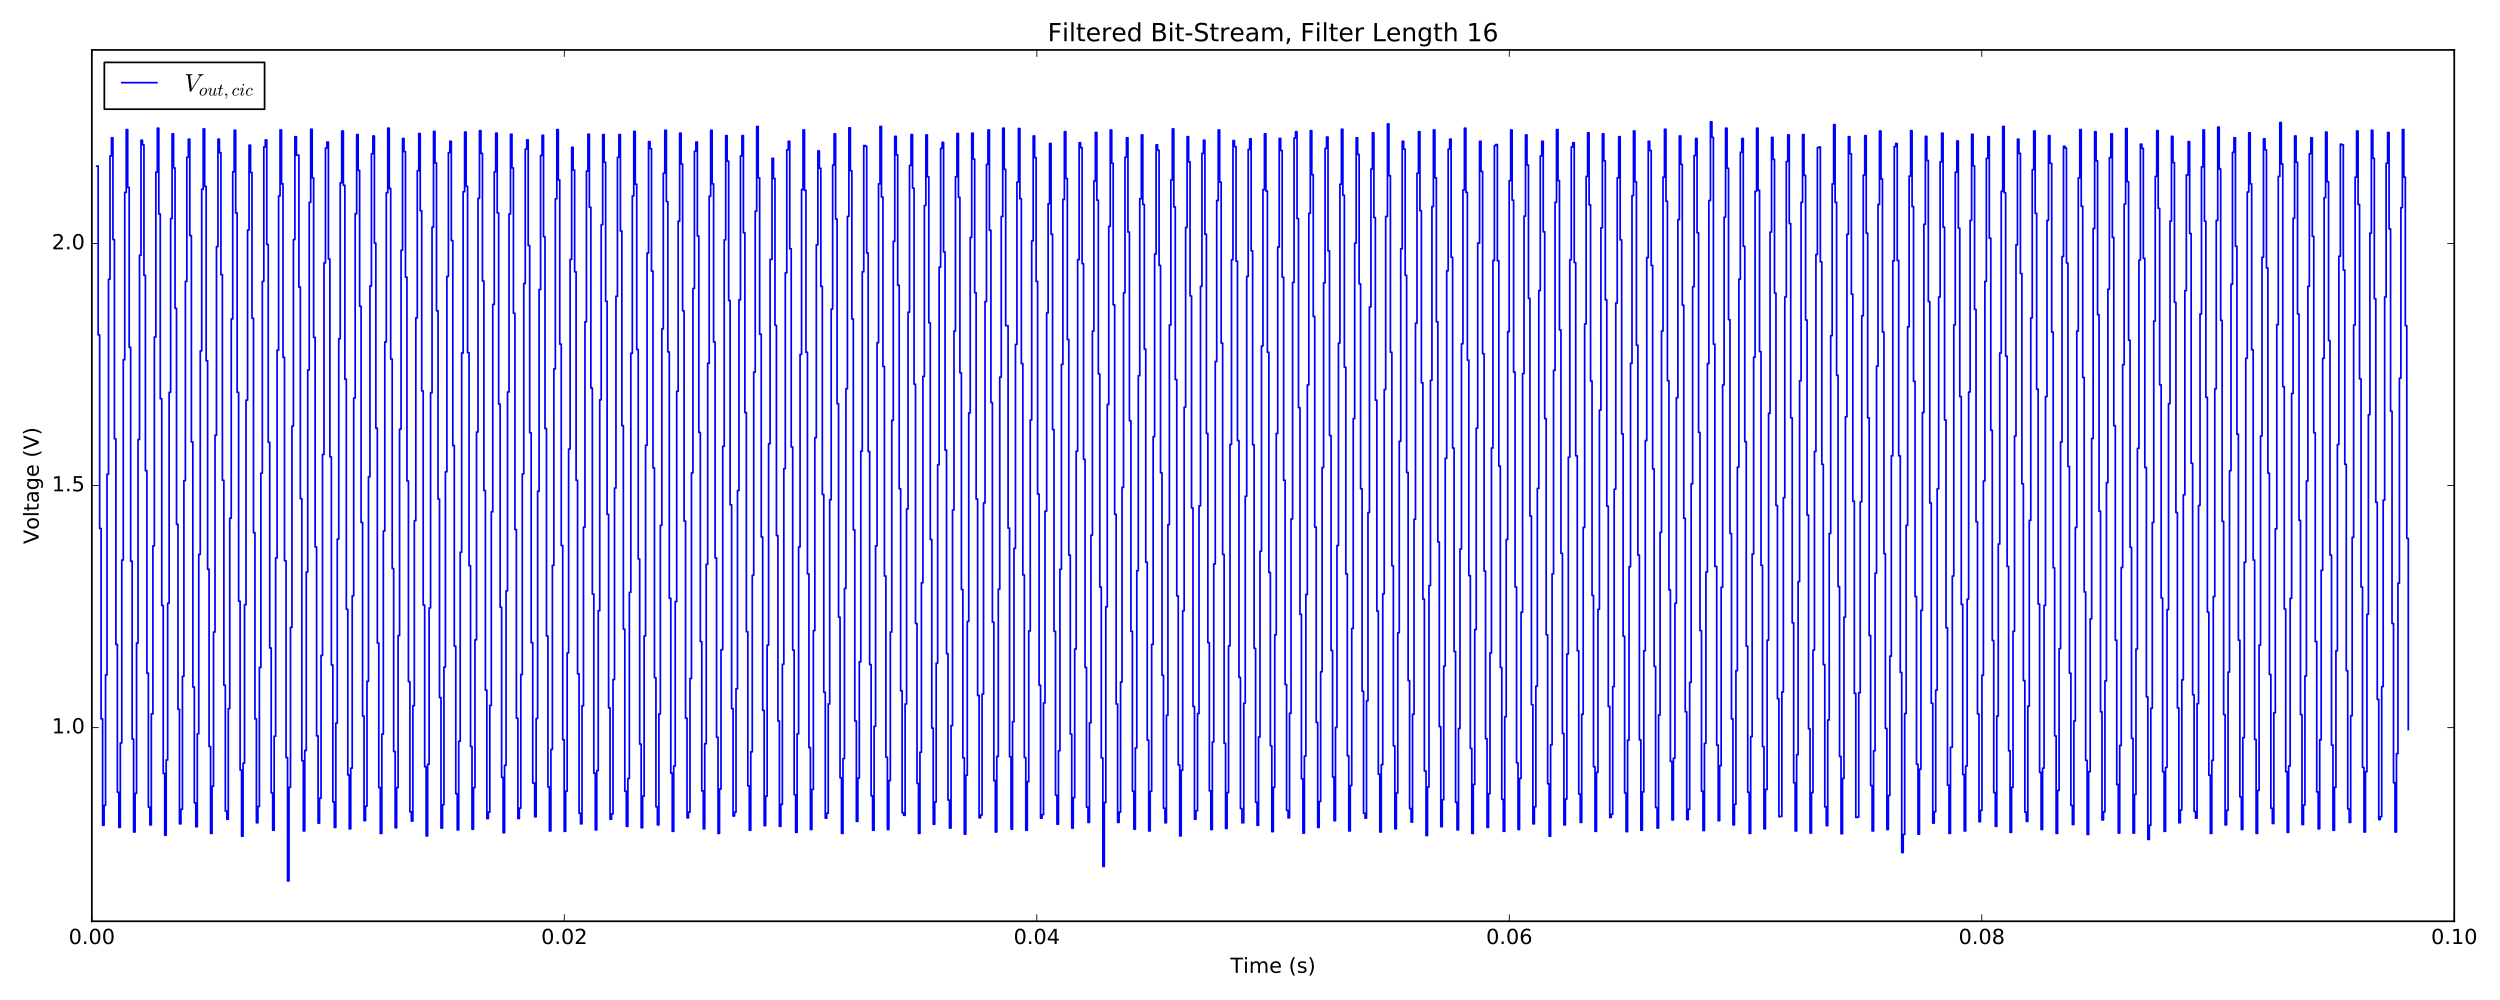 <?xml version="1.0" encoding="utf-8" standalone="no"?>
<!DOCTYPE svg PUBLIC "-//W3C//DTD SVG 1.1//EN"
  "http://www.w3.org/Graphics/SVG/1.1/DTD/svg11.dtd">
<!-- Created with matplotlib (http://matplotlib.org/) -->
<svg height="576pt" version="1.1" viewBox="0 0 1440 576" width="1440pt" xmlns="http://www.w3.org/2000/svg" xmlns:xlink="http://www.w3.org/1999/xlink">
 <defs>
  <style type="text/css">
*{stroke-linecap:butt;stroke-linejoin:round;stroke-miterlimit:100000;}
  </style>
 </defs>
 <g id="figure_1">
  <g id="patch_1">
   <path d="M 0 576 
L 1440 576 
L 1440 0 
L 0 0 
z
" style="fill:#ffffff;"/>
  </g>
  <g id="axes_1">
   <g id="patch_2">
    <path d="M 52.898 530.64 
L 1413.652 530.64 
L 1413.652 28.76 
L 52.898 28.76 
z
" style="fill:#ffffff;"/>
   </g>
   <g id="patch_3">
    <path d="M 52.898 530.64 
L 52.898 28.76 
" style="fill:none;stroke:#000000;stroke-linecap:square;stroke-linejoin:miter;"/>
   </g>
   <g id="patch_4">
    <path d="M 52.898 530.64 
L 1413.652 530.64 
" style="fill:none;stroke:#000000;stroke-linecap:square;stroke-linejoin:miter;"/>
   </g>
   <g id="patch_5">
    <path d="M 1413.652 530.64 
L 1413.652 28.76 
" style="fill:none;stroke:#000000;stroke-linecap:square;stroke-linejoin:miter;"/>
   </g>
   <g id="patch_6">
    <path d="M 52.898 28.76 
L 1413.652 28.76 
" style="fill:none;stroke:#000000;stroke-linecap:square;stroke-linejoin:miter;"/>
   </g>
   <g id="matplotlib.axis_1">
    <g id="xtick_1">
     <g id="line2d_1">
      <defs>
       <path d="M 0 0 
L 0 -4 
" id="mc8b7e6e0d7" style="stroke:#000000;stroke-width:0.5;"/>
      </defs>
      <g>
       <use style="stroke:#000000;stroke-width:0.5;" x="52.898" xlink:href="#mc8b7e6e0d7" y="530.64"/>
      </g>
     </g>
     <g id="line2d_2">
      <defs>
       <path d="M 0 0 
L 0 4 
" id="mc43f3f5de9" style="stroke:#000000;stroke-width:0.5;"/>
      </defs>
      <g>
       <use style="stroke:#000000;stroke-width:0.5;" x="52.898" xlink:href="#mc43f3f5de9" y="28.76"/>
      </g>
     </g>
     <g id="text_1">
      <!-- 0.00 -->
      <defs>
       <path d="M 31.781 66.406 
Q 24.172 66.406 20.328 58.906 
Q 16.5 51.422 16.5 36.375 
Q 16.5 21.391 20.328 13.891 
Q 24.172 6.391 31.781 6.391 
Q 39.453 6.391 43.281 13.891 
Q 47.125 21.391 47.125 36.375 
Q 47.125 51.422 43.281 58.906 
Q 39.453 66.406 31.781 66.406 
M 31.781 74.219 
Q 44.047 74.219 50.516 64.516 
Q 56.984 54.828 56.984 36.375 
Q 56.984 17.969 50.516 8.266 
Q 44.047 -1.422 31.781 -1.422 
Q 19.531 -1.422 13.062 8.266 
Q 6.594 17.969 6.594 36.375 
Q 6.594 54.828 13.062 64.516 
Q 19.531 74.219 31.781 74.219 
" id="BitstreamVeraSans-Roman-30"/>
       <path d="M 10.688 12.406 
L 21 12.406 
L 21 0 
L 10.688 0 
z
" id="BitstreamVeraSans-Roman-2e"/>
      </defs>
      <g transform="translate(39.538 543.758)scale(0.12 -0.12)">
       <use xlink:href="#BitstreamVeraSans-Roman-30"/>
       <use x="63.623" xlink:href="#BitstreamVeraSans-Roman-2e"/>
       <use x="95.41" xlink:href="#BitstreamVeraSans-Roman-30"/>
       <use x="159.033" xlink:href="#BitstreamVeraSans-Roman-30"/>
      </g>
     </g>
    </g>
    <g id="xtick_2">
     <g id="line2d_3">
      <g>
       <use style="stroke:#000000;stroke-width:0.5;" x="325.048" xlink:href="#mc8b7e6e0d7" y="530.64"/>
      </g>
     </g>
     <g id="line2d_4">
      <g>
       <use style="stroke:#000000;stroke-width:0.5;" x="325.048" xlink:href="#mc43f3f5de9" y="28.76"/>
      </g>
     </g>
     <g id="text_2">
      <!-- 0.02 -->
      <defs>
       <path d="M 19.188 8.297 
L 53.609 8.297 
L 53.609 0 
L 7.328 0 
L 7.328 8.297 
Q 12.938 14.109 22.625 23.891 
Q 32.328 33.688 34.812 36.531 
Q 39.547 41.844 41.422 45.531 
Q 43.312 49.219 43.312 52.781 
Q 43.312 58.594 39.234 62.25 
Q 35.156 65.922 28.609 65.922 
Q 23.969 65.922 18.812 64.312 
Q 13.672 62.703 7.812 59.422 
L 7.812 69.391 
Q 13.766 71.781 18.938 73 
Q 24.125 74.219 28.422 74.219 
Q 39.75 74.219 46.484 68.547 
Q 53.219 62.891 53.219 53.422 
Q 53.219 48.922 51.531 44.891 
Q 49.859 40.875 45.406 35.406 
Q 44.188 33.984 37.641 27.219 
Q 31.109 20.453 19.188 8.297 
" id="BitstreamVeraSans-Roman-32"/>
      </defs>
      <g transform="translate(311.689 543.758)scale(0.12 -0.12)">
       <use xlink:href="#BitstreamVeraSans-Roman-30"/>
       <use x="63.623" xlink:href="#BitstreamVeraSans-Roman-2e"/>
       <use x="95.41" xlink:href="#BitstreamVeraSans-Roman-30"/>
       <use x="159.033" xlink:href="#BitstreamVeraSans-Roman-32"/>
      </g>
     </g>
    </g>
    <g id="xtick_3">
     <g id="line2d_5">
      <g>
       <use style="stroke:#000000;stroke-width:0.5;" x="597.199" xlink:href="#mc8b7e6e0d7" y="530.64"/>
      </g>
     </g>
     <g id="line2d_6">
      <g>
       <use style="stroke:#000000;stroke-width:0.5;" x="597.199" xlink:href="#mc43f3f5de9" y="28.76"/>
      </g>
     </g>
     <g id="text_3">
      <!-- 0.04 -->
      <defs>
       <path d="M 37.797 64.312 
L 12.891 25.391 
L 37.797 25.391 
z
M 35.203 72.906 
L 47.609 72.906 
L 47.609 25.391 
L 58.016 25.391 
L 58.016 17.188 
L 47.609 17.188 
L 47.609 0 
L 37.797 0 
L 37.797 17.188 
L 4.891 17.188 
L 4.891 26.703 
z
" id="BitstreamVeraSans-Roman-34"/>
      </defs>
      <g transform="translate(583.84 543.758)scale(0.12 -0.12)">
       <use xlink:href="#BitstreamVeraSans-Roman-30"/>
       <use x="63.623" xlink:href="#BitstreamVeraSans-Roman-2e"/>
       <use x="95.41" xlink:href="#BitstreamVeraSans-Roman-30"/>
       <use x="159.033" xlink:href="#BitstreamVeraSans-Roman-34"/>
      </g>
     </g>
    </g>
    <g id="xtick_4">
     <g id="line2d_7">
      <g>
       <use style="stroke:#000000;stroke-width:0.5;" x="869.351" xlink:href="#mc8b7e6e0d7" y="530.64"/>
      </g>
     </g>
     <g id="line2d_8">
      <g>
       <use style="stroke:#000000;stroke-width:0.5;" x="869.351" xlink:href="#mc43f3f5de9" y="28.76"/>
      </g>
     </g>
     <g id="text_4">
      <!-- 0.06 -->
      <defs>
       <path d="M 33.016 40.375 
Q 26.375 40.375 22.484 35.828 
Q 18.609 31.297 18.609 23.391 
Q 18.609 15.531 22.484 10.953 
Q 26.375 6.391 33.016 6.391 
Q 39.656 6.391 43.531 10.953 
Q 47.406 15.531 47.406 23.391 
Q 47.406 31.297 43.531 35.828 
Q 39.656 40.375 33.016 40.375 
M 52.594 71.297 
L 52.594 62.312 
Q 48.875 64.062 45.094 64.984 
Q 41.312 65.922 37.594 65.922 
Q 27.828 65.922 22.672 59.328 
Q 17.531 52.734 16.797 39.406 
Q 19.672 43.656 24.016 45.922 
Q 28.375 48.188 33.594 48.188 
Q 44.578 48.188 50.953 41.516 
Q 57.328 34.859 57.328 23.391 
Q 57.328 12.156 50.688 5.359 
Q 44.047 -1.422 33.016 -1.422 
Q 20.359 -1.422 13.672 8.266 
Q 6.984 17.969 6.984 36.375 
Q 6.984 53.656 15.188 63.938 
Q 23.391 74.219 37.203 74.219 
Q 40.922 74.219 44.703 73.484 
Q 48.484 72.75 52.594 71.297 
" id="BitstreamVeraSans-Roman-36"/>
      </defs>
      <g transform="translate(855.991 543.758)scale(0.12 -0.12)">
       <use xlink:href="#BitstreamVeraSans-Roman-30"/>
       <use x="63.623" xlink:href="#BitstreamVeraSans-Roman-2e"/>
       <use x="95.41" xlink:href="#BitstreamVeraSans-Roman-30"/>
       <use x="159.033" xlink:href="#BitstreamVeraSans-Roman-36"/>
      </g>
     </g>
    </g>
    <g id="xtick_5">
     <g id="line2d_9">
      <g>
       <use style="stroke:#000000;stroke-width:0.5;" x="1141.502" xlink:href="#mc8b7e6e0d7" y="530.64"/>
      </g>
     </g>
     <g id="line2d_10">
      <g>
       <use style="stroke:#000000;stroke-width:0.5;" x="1141.502" xlink:href="#mc43f3f5de9" y="28.76"/>
      </g>
     </g>
     <g id="text_5">
      <!-- 0.08 -->
      <defs>
       <path d="M 31.781 34.625 
Q 24.75 34.625 20.719 30.859 
Q 16.703 27.094 16.703 20.516 
Q 16.703 13.922 20.719 10.156 
Q 24.75 6.391 31.781 6.391 
Q 38.812 6.391 42.859 10.172 
Q 46.922 13.969 46.922 20.516 
Q 46.922 27.094 42.891 30.859 
Q 38.875 34.625 31.781 34.625 
M 21.922 38.812 
Q 15.578 40.375 12.031 44.719 
Q 8.5 49.078 8.5 55.328 
Q 8.5 64.062 14.719 69.141 
Q 20.953 74.219 31.781 74.219 
Q 42.672 74.219 48.875 69.141 
Q 55.078 64.062 55.078 55.328 
Q 55.078 49.078 51.531 44.719 
Q 48 40.375 41.703 38.812 
Q 48.828 37.156 52.797 32.312 
Q 56.781 27.484 56.781 20.516 
Q 56.781 9.906 50.312 4.234 
Q 43.844 -1.422 31.781 -1.422 
Q 19.734 -1.422 13.25 4.234 
Q 6.781 9.906 6.781 20.516 
Q 6.781 27.484 10.781 32.312 
Q 14.797 37.156 21.922 38.812 
M 18.312 54.391 
Q 18.312 48.734 21.844 45.562 
Q 25.391 42.391 31.781 42.391 
Q 38.141 42.391 41.719 45.562 
Q 45.312 48.734 45.312 54.391 
Q 45.312 60.062 41.719 63.234 
Q 38.141 66.406 31.781 66.406 
Q 25.391 66.406 21.844 63.234 
Q 18.312 60.062 18.312 54.391 
" id="BitstreamVeraSans-Roman-38"/>
      </defs>
      <g transform="translate(1128.142 543.758)scale(0.12 -0.12)">
       <use xlink:href="#BitstreamVeraSans-Roman-30"/>
       <use x="63.623" xlink:href="#BitstreamVeraSans-Roman-2e"/>
       <use x="95.41" xlink:href="#BitstreamVeraSans-Roman-30"/>
       <use x="159.033" xlink:href="#BitstreamVeraSans-Roman-38"/>
      </g>
     </g>
    </g>
    <g id="xtick_6">
     <g id="line2d_11">
      <g>
       <use style="stroke:#000000;stroke-width:0.5;" x="1413.652" xlink:href="#mc8b7e6e0d7" y="530.64"/>
      </g>
     </g>
     <g id="line2d_12">
      <g>
       <use style="stroke:#000000;stroke-width:0.5;" x="1413.652" xlink:href="#mc43f3f5de9" y="28.76"/>
      </g>
     </g>
     <g id="text_6">
      <!-- 0.10 -->
      <defs>
       <path d="M 12.406 8.297 
L 28.516 8.297 
L 28.516 63.922 
L 10.984 60.406 
L 10.984 69.391 
L 28.422 72.906 
L 38.281 72.906 
L 38.281 8.297 
L 54.391 8.297 
L 54.391 0 
L 12.406 0 
z
" id="BitstreamVeraSans-Roman-31"/>
      </defs>
      <g transform="translate(1400.293 543.758)scale(0.12 -0.12)">
       <use xlink:href="#BitstreamVeraSans-Roman-30"/>
       <use x="63.623" xlink:href="#BitstreamVeraSans-Roman-2e"/>
       <use x="95.41" xlink:href="#BitstreamVeraSans-Roman-31"/>
       <use x="159.033" xlink:href="#BitstreamVeraSans-Roman-30"/>
      </g>
     </g>
    </g>
    <g id="text_7">
     <!-- Time (s) -->
     <defs>
      <path d="M -0.297 72.906 
L 61.375 72.906 
L 61.375 64.594 
L 35.5 64.594 
L 35.5 0 
L 25.594 0 
L 25.594 64.594 
L -0.297 64.594 
z
" id="BitstreamVeraSans-Roman-54"/>
      <path id="BitstreamVeraSans-Roman-20"/>
      <path d="M 56.203 29.594 
L 56.203 25.203 
L 14.891 25.203 
Q 15.484 15.922 20.484 11.062 
Q 25.484 6.203 34.422 6.203 
Q 39.594 6.203 44.453 7.469 
Q 49.312 8.734 54.109 11.281 
L 54.109 2.781 
Q 49.266 0.734 44.188 -0.344 
Q 39.109 -1.422 33.891 -1.422 
Q 20.797 -1.422 13.156 6.188 
Q 5.516 13.812 5.516 26.812 
Q 5.516 40.234 12.766 48.109 
Q 20.016 56 32.328 56 
Q 43.359 56 49.781 48.891 
Q 56.203 41.797 56.203 29.594 
M 47.219 32.234 
Q 47.125 39.594 43.094 43.984 
Q 39.062 48.391 32.422 48.391 
Q 24.906 48.391 20.391 44.141 
Q 15.875 39.891 15.188 32.172 
z
" id="BitstreamVeraSans-Roman-65"/>
      <path d="M 31 75.875 
Q 24.469 64.656 21.281 53.656 
Q 18.109 42.672 18.109 31.391 
Q 18.109 20.125 21.312 9.062 
Q 24.516 -2 31 -13.188 
L 23.188 -13.188 
Q 15.875 -1.703 12.234 9.375 
Q 8.594 20.453 8.594 31.391 
Q 8.594 42.281 12.203 53.312 
Q 15.828 64.359 23.188 75.875 
z
" id="BitstreamVeraSans-Roman-28"/>
      <path d="M 44.281 53.078 
L 44.281 44.578 
Q 40.484 46.531 36.375 47.5 
Q 32.281 48.484 27.875 48.484 
Q 21.188 48.484 17.844 46.438 
Q 14.5 44.391 14.5 40.281 
Q 14.5 37.156 16.891 35.375 
Q 19.281 33.594 26.516 31.984 
L 29.594 31.297 
Q 39.156 29.25 43.188 25.516 
Q 47.219 21.781 47.219 15.094 
Q 47.219 7.469 41.188 3.016 
Q 35.156 -1.422 24.609 -1.422 
Q 20.219 -1.422 15.453 -0.562 
Q 10.688 0.297 5.422 2 
L 5.422 11.281 
Q 10.406 8.688 15.234 7.391 
Q 20.062 6.109 24.812 6.109 
Q 31.156 6.109 34.562 8.281 
Q 37.984 10.453 37.984 14.406 
Q 37.984 18.062 35.516 20.016 
Q 33.062 21.969 24.703 23.781 
L 21.578 24.516 
Q 13.234 26.266 9.516 29.906 
Q 5.812 33.547 5.812 39.891 
Q 5.812 47.609 11.281 51.797 
Q 16.75 56 26.812 56 
Q 31.781 56 36.172 55.266 
Q 40.578 54.547 44.281 53.078 
" id="BitstreamVeraSans-Roman-73"/>
      <path d="M 8.016 75.875 
L 15.828 75.875 
Q 23.141 64.359 26.781 53.312 
Q 30.422 42.281 30.422 31.391 
Q 30.422 20.453 26.781 9.375 
Q 23.141 -1.703 15.828 -13.188 
L 8.016 -13.188 
Q 14.5 -2 17.703 9.062 
Q 20.906 20.125 20.906 31.391 
Q 20.906 42.672 17.703 53.656 
Q 14.5 64.656 8.016 75.875 
" id="BitstreamVeraSans-Roman-29"/>
      <path d="M 9.422 54.688 
L 18.406 54.688 
L 18.406 0 
L 9.422 0 
z
M 9.422 75.984 
L 18.406 75.984 
L 18.406 64.594 
L 9.422 64.594 
z
" id="BitstreamVeraSans-Roman-69"/>
      <path d="M 52 44.188 
Q 55.375 50.25 60.062 53.125 
Q 64.75 56 71.094 56 
Q 79.641 56 84.281 50.016 
Q 88.922 44.047 88.922 33.016 
L 88.922 0 
L 79.891 0 
L 79.891 32.719 
Q 79.891 40.578 77.094 44.375 
Q 74.312 48.188 68.609 48.188 
Q 61.625 48.188 57.562 43.547 
Q 53.516 38.922 53.516 30.906 
L 53.516 0 
L 44.484 0 
L 44.484 32.719 
Q 44.484 40.625 41.703 44.406 
Q 38.922 48.188 33.109 48.188 
Q 26.219 48.188 22.156 43.531 
Q 18.109 38.875 18.109 30.906 
L 18.109 0 
L 9.078 0 
L 9.078 54.688 
L 18.109 54.688 
L 18.109 46.188 
Q 21.188 51.219 25.484 53.609 
Q 29.781 56 35.688 56 
Q 41.656 56 45.828 52.969 
Q 50 49.953 52 44.188 
" id="BitstreamVeraSans-Roman-6d"/>
     </defs>
     <g transform="translate(708.696 560.372)scale(0.12 -0.12)">
      <use xlink:href="#BitstreamVeraSans-Roman-54"/>
      <use x="61.037" xlink:href="#BitstreamVeraSans-Roman-69"/>
      <use x="88.82" xlink:href="#BitstreamVeraSans-Roman-6d"/>
      <use x="186.232" xlink:href="#BitstreamVeraSans-Roman-65"/>
      <use x="247.756" xlink:href="#BitstreamVeraSans-Roman-20"/>
      <use x="279.543" xlink:href="#BitstreamVeraSans-Roman-28"/>
      <use x="318.557" xlink:href="#BitstreamVeraSans-Roman-73"/>
      <use x="370.656" xlink:href="#BitstreamVeraSans-Roman-29"/>
     </g>
    </g>
   </g>
   <g id="matplotlib.axis_2">
    <g id="ytick_1">
     <g id="line2d_13">
      <defs>
       <path d="M 0 0 
L 4 0 
" id="m8e7cbe0b03" style="stroke:#000000;stroke-width:0.5;"/>
      </defs>
      <g>
       <use style="stroke:#000000;stroke-width:0.5;" x="52.898" xlink:href="#m8e7cbe0b03" y="419.111"/>
      </g>
     </g>
     <g id="line2d_14">
      <defs>
       <path d="M 0 0 
L -4 0 
" id="m64dc3e31e2" style="stroke:#000000;stroke-width:0.5;"/>
      </defs>
      <g>
       <use style="stroke:#000000;stroke-width:0.5;" x="1413.652" xlink:href="#m64dc3e31e2" y="419.111"/>
      </g>
     </g>
     <g id="text_8">
      <!-- 1.0 -->
      <g transform="translate(29.814 422.422)scale(0.12 -0.12)">
       <use xlink:href="#BitstreamVeraSans-Roman-31"/>
       <use x="63.623" xlink:href="#BitstreamVeraSans-Roman-2e"/>
       <use x="95.41" xlink:href="#BitstreamVeraSans-Roman-30"/>
      </g>
     </g>
    </g>
    <g id="ytick_2">
     <g id="line2d_15">
      <g>
       <use style="stroke:#000000;stroke-width:0.5;" x="52.898" xlink:href="#m8e7cbe0b03" y="279.7"/>
      </g>
     </g>
     <g id="line2d_16">
      <g>
       <use style="stroke:#000000;stroke-width:0.5;" x="1413.652" xlink:href="#m64dc3e31e2" y="279.7"/>
      </g>
     </g>
     <g id="text_9">
      <!-- 1.5 -->
      <defs>
       <path d="M 10.797 72.906 
L 49.516 72.906 
L 49.516 64.594 
L 19.828 64.594 
L 19.828 46.734 
Q 21.969 47.469 24.109 47.828 
Q 26.266 48.188 28.422 48.188 
Q 40.625 48.188 47.75 41.5 
Q 54.891 34.812 54.891 23.391 
Q 54.891 11.625 47.562 5.094 
Q 40.234 -1.422 26.906 -1.422 
Q 22.312 -1.422 17.547 -0.641 
Q 12.797 0.141 7.719 1.703 
L 7.719 11.625 
Q 12.109 9.234 16.797 8.062 
Q 21.484 6.891 26.703 6.891 
Q 35.156 6.891 40.078 11.328 
Q 45.016 15.766 45.016 23.391 
Q 45.016 31 40.078 35.438 
Q 35.156 39.891 26.703 39.891 
Q 22.75 39.891 18.812 39.016 
Q 14.891 38.141 10.797 36.281 
z
" id="BitstreamVeraSans-Roman-35"/>
      </defs>
      <g transform="translate(29.814 283.011)scale(0.12 -0.12)">
       <use xlink:href="#BitstreamVeraSans-Roman-31"/>
       <use x="63.623" xlink:href="#BitstreamVeraSans-Roman-2e"/>
       <use x="95.41" xlink:href="#BitstreamVeraSans-Roman-35"/>
      </g>
     </g>
    </g>
    <g id="ytick_3">
     <g id="line2d_17">
      <g>
       <use style="stroke:#000000;stroke-width:0.5;" x="52.898" xlink:href="#m8e7cbe0b03" y="140.289"/>
      </g>
     </g>
     <g id="line2d_18">
      <g>
       <use style="stroke:#000000;stroke-width:0.5;" x="1413.652" xlink:href="#m64dc3e31e2" y="140.289"/>
      </g>
     </g>
     <g id="text_10">
      <!-- 2.0 -->
      <g transform="translate(29.814 143.6)scale(0.12 -0.12)">
       <use xlink:href="#BitstreamVeraSans-Roman-32"/>
       <use x="63.623" xlink:href="#BitstreamVeraSans-Roman-2e"/>
       <use x="95.41" xlink:href="#BitstreamVeraSans-Roman-30"/>
      </g>
     </g>
    </g>
    <g id="text_11">
     <!-- Voltage (V) -->
     <defs>
      <path d="M 30.609 48.391 
Q 23.391 48.391 19.188 42.75 
Q 14.984 37.109 14.984 27.297 
Q 14.984 17.484 19.156 11.844 
Q 23.344 6.203 30.609 6.203 
Q 37.797 6.203 41.984 11.859 
Q 46.188 17.531 46.188 27.297 
Q 46.188 37.016 41.984 42.703 
Q 37.797 48.391 30.609 48.391 
M 30.609 56 
Q 42.328 56 49.016 48.375 
Q 55.719 40.766 55.719 27.297 
Q 55.719 13.875 49.016 6.219 
Q 42.328 -1.422 30.609 -1.422 
Q 18.844 -1.422 12.172 6.219 
Q 5.516 13.875 5.516 27.297 
Q 5.516 40.766 12.172 48.375 
Q 18.844 56 30.609 56 
" id="BitstreamVeraSans-Roman-6f"/>
      <path d="M 34.281 27.484 
Q 23.391 27.484 19.188 25 
Q 14.984 22.516 14.984 16.5 
Q 14.984 11.719 18.141 8.906 
Q 21.297 6.109 26.703 6.109 
Q 34.188 6.109 38.703 11.406 
Q 43.219 16.703 43.219 25.484 
L 43.219 27.484 
z
M 52.203 31.203 
L 52.203 0 
L 43.219 0 
L 43.219 8.297 
Q 40.141 3.328 35.547 0.953 
Q 30.953 -1.422 24.312 -1.422 
Q 15.922 -1.422 10.953 3.297 
Q 6 8.016 6 15.922 
Q 6 25.141 12.172 29.828 
Q 18.359 34.516 30.609 34.516 
L 43.219 34.516 
L 43.219 35.406 
Q 43.219 41.609 39.141 45 
Q 35.062 48.391 27.688 48.391 
Q 23 48.391 18.547 47.266 
Q 14.109 46.141 10.016 43.891 
L 10.016 52.203 
Q 14.938 54.109 19.578 55.047 
Q 24.219 56 28.609 56 
Q 40.484 56 46.344 49.844 
Q 52.203 43.703 52.203 31.203 
" id="BitstreamVeraSans-Roman-61"/>
      <path d="M 18.312 70.219 
L 18.312 54.688 
L 36.812 54.688 
L 36.812 47.703 
L 18.312 47.703 
L 18.312 18.016 
Q 18.312 11.328 20.141 9.422 
Q 21.969 7.516 27.594 7.516 
L 36.812 7.516 
L 36.812 0 
L 27.594 0 
Q 17.188 0 13.234 3.875 
Q 9.281 7.766 9.281 18.016 
L 9.281 47.703 
L 2.688 47.703 
L 2.688 54.688 
L 9.281 54.688 
L 9.281 70.219 
z
" id="BitstreamVeraSans-Roman-74"/>
      <path d="M 9.422 75.984 
L 18.406 75.984 
L 18.406 0 
L 9.422 0 
z
" id="BitstreamVeraSans-Roman-6c"/>
      <path d="M 28.609 0 
L 0.781 72.906 
L 11.078 72.906 
L 34.188 11.531 
L 57.328 72.906 
L 67.578 72.906 
L 39.797 0 
z
" id="BitstreamVeraSans-Roman-56"/>
      <path d="M 45.406 27.984 
Q 45.406 37.75 41.375 43.109 
Q 37.359 48.484 30.078 48.484 
Q 22.859 48.484 18.828 43.109 
Q 14.797 37.75 14.797 27.984 
Q 14.797 18.266 18.828 12.891 
Q 22.859 7.516 30.078 7.516 
Q 37.359 7.516 41.375 12.891 
Q 45.406 18.266 45.406 27.984 
M 54.391 6.781 
Q 54.391 -7.172 48.188 -13.984 
Q 42 -20.797 29.203 -20.797 
Q 24.469 -20.797 20.266 -20.094 
Q 16.062 -19.391 12.109 -17.922 
L 12.109 -9.188 
Q 16.062 -11.328 19.922 -12.344 
Q 23.781 -13.375 27.781 -13.375 
Q 36.625 -13.375 41.016 -8.766 
Q 45.406 -4.156 45.406 5.172 
L 45.406 9.625 
Q 42.625 4.781 38.281 2.391 
Q 33.938 0 27.875 0 
Q 17.828 0 11.672 7.656 
Q 5.516 15.328 5.516 27.984 
Q 5.516 40.672 11.672 48.328 
Q 17.828 56 27.875 56 
Q 33.938 56 38.281 53.609 
Q 42.625 51.219 45.406 46.391 
L 45.406 54.688 
L 54.391 54.688 
z
" id="BitstreamVeraSans-Roman-67"/>
     </defs>
     <g transform="translate(22.318 313.359)rotate(-90.0)scale(0.12 -0.12)">
      <use xlink:href="#BitstreamVeraSans-Roman-56"/>
      <use x="68.299" xlink:href="#BitstreamVeraSans-Roman-6f"/>
      <use x="129.48" xlink:href="#BitstreamVeraSans-Roman-6c"/>
      <use x="157.264" xlink:href="#BitstreamVeraSans-Roman-74"/>
      <use x="196.473" xlink:href="#BitstreamVeraSans-Roman-61"/>
      <use x="257.752" xlink:href="#BitstreamVeraSans-Roman-67"/>
      <use x="321.229" xlink:href="#BitstreamVeraSans-Roman-65"/>
      <use x="382.752" xlink:href="#BitstreamVeraSans-Roman-20"/>
      <use x="414.539" xlink:href="#BitstreamVeraSans-Roman-28"/>
      <use x="453.553" xlink:href="#BitstreamVeraSans-Roman-56"/>
      <use x="521.961" xlink:href="#BitstreamVeraSans-Roman-29"/>
     </g>
    </g>
   </g>
   <g id="text_12">
    <!-- Filtered Bit-Stream, Filter Length 16 -->
    <defs>
     <path d="M 53.516 70.516 
L 53.516 60.891 
Q 47.906 63.578 42.922 64.891 
Q 37.938 66.219 33.297 66.219 
Q 25.25 66.219 20.875 63.094 
Q 16.5 59.969 16.5 54.203 
Q 16.5 49.359 19.406 46.891 
Q 22.312 44.438 30.422 42.922 
L 36.375 41.703 
Q 47.406 39.594 52.656 34.297 
Q 57.906 29 57.906 20.125 
Q 57.906 9.516 50.797 4.047 
Q 43.703 -1.422 29.984 -1.422 
Q 24.812 -1.422 18.969 -0.25 
Q 13.141 0.922 6.891 3.219 
L 6.891 13.375 
Q 12.891 10.016 18.656 8.297 
Q 24.422 6.594 29.984 6.594 
Q 38.422 6.594 43.016 9.906 
Q 47.609 13.234 47.609 19.391 
Q 47.609 24.75 44.312 27.781 
Q 41.016 30.812 33.5 32.328 
L 27.484 33.5 
Q 16.453 35.688 11.516 40.375 
Q 6.594 45.062 6.594 53.422 
Q 6.594 63.094 13.406 68.656 
Q 20.219 74.219 32.172 74.219 
Q 37.312 74.219 42.625 73.281 
Q 47.953 72.359 53.516 70.516 
" id="BitstreamVeraSans-Roman-53"/>
     <path d="M 9.812 72.906 
L 19.672 72.906 
L 19.672 8.297 
L 55.172 8.297 
L 55.172 0 
L 9.812 0 
z
" id="BitstreamVeraSans-Roman-4c"/>
     <path d="M 19.672 34.812 
L 19.672 8.109 
L 35.5 8.109 
Q 43.453 8.109 47.281 11.406 
Q 51.125 14.703 51.125 21.484 
Q 51.125 28.328 47.281 31.562 
Q 43.453 34.812 35.5 34.812 
z
M 19.672 64.797 
L 19.672 42.828 
L 34.281 42.828 
Q 41.5 42.828 45.031 45.531 
Q 48.578 48.25 48.578 53.812 
Q 48.578 59.328 45.031 62.062 
Q 41.5 64.797 34.281 64.797 
z
M 9.812 72.906 
L 35.016 72.906 
Q 46.297 72.906 52.391 68.219 
Q 58.5 63.531 58.5 54.891 
Q 58.5 48.188 55.375 44.234 
Q 52.25 40.281 46.188 39.312 
Q 53.469 37.75 57.5 32.781 
Q 61.531 27.828 61.531 20.406 
Q 61.531 10.641 54.891 5.312 
Q 48.25 0 35.984 0 
L 9.812 0 
z
" id="BitstreamVeraSans-Roman-42"/>
     <path d="M 4.891 31.391 
L 31.203 31.391 
L 31.203 23.391 
L 4.891 23.391 
z
" id="BitstreamVeraSans-Roman-2d"/>
     <path d="M 45.406 46.391 
L 45.406 75.984 
L 54.391 75.984 
L 54.391 0 
L 45.406 0 
L 45.406 8.203 
Q 42.578 3.328 38.25 0.953 
Q 33.938 -1.422 27.875 -1.422 
Q 17.969 -1.422 11.734 6.484 
Q 5.516 14.406 5.516 27.297 
Q 5.516 40.188 11.734 48.094 
Q 17.969 56 27.875 56 
Q 33.938 56 38.25 53.625 
Q 42.578 51.266 45.406 46.391 
M 14.797 27.297 
Q 14.797 17.391 18.875 11.75 
Q 22.953 6.109 30.078 6.109 
Q 37.203 6.109 41.297 11.75 
Q 45.406 17.391 45.406 27.297 
Q 45.406 37.203 41.297 42.844 
Q 37.203 48.484 30.078 48.484 
Q 22.953 48.484 18.875 42.844 
Q 14.797 37.203 14.797 27.297 
" id="BitstreamVeraSans-Roman-64"/>
     <path d="M 11.719 12.406 
L 22.016 12.406 
L 22.016 4 
L 14.016 -11.625 
L 7.719 -11.625 
L 11.719 4 
z
" id="BitstreamVeraSans-Roman-2c"/>
     <path d="M 9.812 72.906 
L 51.703 72.906 
L 51.703 64.594 
L 19.672 64.594 
L 19.672 43.109 
L 48.578 43.109 
L 48.578 34.812 
L 19.672 34.812 
L 19.672 0 
L 9.812 0 
z
" id="BitstreamVeraSans-Roman-46"/>
     <path d="M 41.109 46.297 
Q 39.594 47.172 37.812 47.578 
Q 36.031 48 33.891 48 
Q 26.266 48 22.188 43.047 
Q 18.109 38.094 18.109 28.812 
L 18.109 0 
L 9.078 0 
L 9.078 54.688 
L 18.109 54.688 
L 18.109 46.188 
Q 20.953 51.172 25.484 53.578 
Q 30.031 56 36.531 56 
Q 37.453 56 38.578 55.875 
Q 39.703 55.766 41.062 55.516 
z
" id="BitstreamVeraSans-Roman-72"/>
     <path d="M 54.891 33.016 
L 54.891 0 
L 45.906 0 
L 45.906 32.719 
Q 45.906 40.484 42.875 44.328 
Q 39.844 48.188 33.797 48.188 
Q 26.516 48.188 22.312 43.547 
Q 18.109 38.922 18.109 30.906 
L 18.109 0 
L 9.078 0 
L 9.078 54.688 
L 18.109 54.688 
L 18.109 46.188 
Q 21.344 51.125 25.703 53.562 
Q 30.078 56 35.797 56 
Q 45.219 56 50.047 50.172 
Q 54.891 44.344 54.891 33.016 
" id="BitstreamVeraSans-Roman-6e"/>
     <path d="M 54.891 33.016 
L 54.891 0 
L 45.906 0 
L 45.906 32.719 
Q 45.906 40.484 42.875 44.328 
Q 39.844 48.188 33.797 48.188 
Q 26.516 48.188 22.312 43.547 
Q 18.109 38.922 18.109 30.906 
L 18.109 0 
L 9.078 0 
L 9.078 75.984 
L 18.109 75.984 
L 18.109 46.188 
Q 21.344 51.125 25.703 53.562 
Q 30.078 56 35.797 56 
Q 45.219 56 50.047 50.172 
Q 54.891 44.344 54.891 33.016 
" id="BitstreamVeraSans-Roman-68"/>
    </defs>
    <g transform="translate(603.452 23.76)scale(0.144 -0.144)">
     <use xlink:href="#BitstreamVeraSans-Roman-46"/>
     <use x="57.41" xlink:href="#BitstreamVeraSans-Roman-69"/>
     <use x="85.193" xlink:href="#BitstreamVeraSans-Roman-6c"/>
     <use x="112.977" xlink:href="#BitstreamVeraSans-Roman-74"/>
     <use x="152.186" xlink:href="#BitstreamVeraSans-Roman-65"/>
     <use x="213.709" xlink:href="#BitstreamVeraSans-Roman-72"/>
     <use x="254.791" xlink:href="#BitstreamVeraSans-Roman-65"/>
     <use x="316.314" xlink:href="#BitstreamVeraSans-Roman-64"/>
     <use x="379.791" xlink:href="#BitstreamVeraSans-Roman-20"/>
     <use x="411.578" xlink:href="#BitstreamVeraSans-Roman-42"/>
     <use x="480.182" xlink:href="#BitstreamVeraSans-Roman-69"/>
     <use x="507.965" xlink:href="#BitstreamVeraSans-Roman-74"/>
     <use x="547.174" xlink:href="#BitstreamVeraSans-Roman-2d"/>
     <use x="583.258" xlink:href="#BitstreamVeraSans-Roman-53"/>
     <use x="646.734" xlink:href="#BitstreamVeraSans-Roman-74"/>
     <use x="685.943" xlink:href="#BitstreamVeraSans-Roman-72"/>
     <use x="727.025" xlink:href="#BitstreamVeraSans-Roman-65"/>
     <use x="788.549" xlink:href="#BitstreamVeraSans-Roman-61"/>
     <use x="849.828" xlink:href="#BitstreamVeraSans-Roman-6d"/>
     <use x="947.24" xlink:href="#BitstreamVeraSans-Roman-2c"/>
     <use x="979.027" xlink:href="#BitstreamVeraSans-Roman-20"/>
     <use x="1010.814" xlink:href="#BitstreamVeraSans-Roman-46"/>
     <use x="1068.225" xlink:href="#BitstreamVeraSans-Roman-69"/>
     <use x="1096.008" xlink:href="#BitstreamVeraSans-Roman-6c"/>
     <use x="1123.791" xlink:href="#BitstreamVeraSans-Roman-74"/>
     <use x="1163.0" xlink:href="#BitstreamVeraSans-Roman-65"/>
     <use x="1224.523" xlink:href="#BitstreamVeraSans-Roman-72"/>
     <use x="1265.637" xlink:href="#BitstreamVeraSans-Roman-20"/>
     <use x="1297.424" xlink:href="#BitstreamVeraSans-Roman-4c"/>
     <use x="1353.121" xlink:href="#BitstreamVeraSans-Roman-65"/>
     <use x="1414.645" xlink:href="#BitstreamVeraSans-Roman-6e"/>
     <use x="1478.023" xlink:href="#BitstreamVeraSans-Roman-67"/>
     <use x="1541.5" xlink:href="#BitstreamVeraSans-Roman-74"/>
     <use x="1580.709" xlink:href="#BitstreamVeraSans-Roman-68"/>
     <use x="1644.088" xlink:href="#BitstreamVeraSans-Roman-20"/>
     <use x="1675.875" xlink:href="#BitstreamVeraSans-Roman-31"/>
     <use x="1739.498" xlink:href="#BitstreamVeraSans-Roman-36"/>
    </g>
   </g>
   <g id="line2d_19">
    <path clip-path="url(#p4718b00422)" d="M 55.701 95.702 
L 56.544 95.702 
L 56.544 192.908 
L 57.402 192.908 
L 57.402 304.41 
L 58.245 304.41 
L 58.245 414.074 
L 59.103 414.074 
L 59.103 475.338 
L 59.946 475.338 
L 59.946 463.902 
L 60.803 463.902 
L 60.803 388.751 
L 61.647 388.751 
L 61.647 273.165 
L 62.504 273.165 
L 62.504 160.847 
L 63.348 160.847 
L 63.348 89.78 
L 64.205 89.78 
L 64.205 79.365 
L 65.049 79.365 
L 65.049 137.974 
L 65.906 137.974 
L 65.906 252.744 
L 66.75 252.744 
L 66.75 371.189 
L 67.607 371.189 
L 67.607 456.346 
L 68.451 456.346 
L 68.451 476.564 
L 69.308 476.564 
L 69.308 427.96 
L 70.152 427.96 
L 70.152 322.585 
L 71.009 322.585 
L 71.009 207.203 
L 71.853 207.203 
L 71.853 110.814 
L 72.71 110.814 
L 72.71 74.668 
L 73.554 74.668 
L 73.554 107.955 
L 74.411 107.955 
L 74.411 200.056 
L 75.255 200.056 
L 75.255 323.198 
L 76.112 323.198 
L 76.112 425.714 
L 76.956 425.714 
L 76.956 479.219 
L 77.813 479.219 
L 77.813 456.959 
L 78.657 456.959 
L 78.657 370.372 
L 79.514 370.372 
L 79.514 253.152 
L 80.358 253.152 
L 80.358 146.96 
L 81.215 146.96 
L 81.215 80.794 
L 82.058 80.794 
L 82.058 83.449 
L 82.916 83.449 
L 82.916 158.6 
L 83.759 158.6 
L 83.759 271.123 
L 84.617 271.123 
L 84.617 387.73 
L 85.46 387.73 
L 85.46 464.923 
L 86.318 464.923 
L 86.318 475.134 
L 87.161 475.134 
L 87.161 411.215 
L 88.073 411.215 
L 88.073 314.417 
L 88.917 314.417 
L 88.917 194.134 
L 89.774 194.134 
L 89.774 99.174 
L 90.618 99.174 
L 90.618 73.851 
L 91.475 73.851 
L 91.475 123.271 
L 92.319 123.271 
L 92.319 229.667 
L 93.176 229.667 
L 93.176 348.725 
L 94.02 348.725 
L 94.02 445.523 
L 94.877 445.523 
L 94.877 481.056 
L 95.72 481.056 
L 95.72 437.763 
L 96.578 437.763 
L 96.578 347.5 
L 97.421 347.5 
L 97.421 225.991 
L 98.279 225.991 
L 98.279 125.926 
L 99.122 125.926 
L 99.122 77.118 
L 99.98 77.118 
L 99.98 96.723 
L 100.823 96.723 
L 100.823 177.592 
L 101.681 177.592 
L 101.681 301.959 
L 102.524 301.959 
L 102.524 408.56 
L 103.382 408.56 
L 103.382 474.522 
L 104.225 474.522 
L 104.225 466.149 
L 105.082 466.149 
L 105.082 389.568 
L 105.926 389.568 
L 105.926 276.841 
L 106.783 276.841 
L 106.783 162.072 
L 107.627 162.072 
L 107.627 90.596 
L 108.484 90.596 
L 108.484 80.181 
L 109.328 80.181 
L 109.328 135.728 
L 110.24 135.728 
L 110.24 254.581 
L 111.083 254.581 
L 111.083 395.694 
L 111.941 395.694 
L 111.941 462.473 
L 112.784 462.473 
L 112.784 476.155 
L 113.642 476.155 
L 113.642 422.651 
L 114.485 422.651 
L 114.485 319.318 
L 115.343 319.318 
L 115.343 202.098 
L 116.186 202.098 
L 116.186 108.976 
L 117.043 108.976 
L 117.043 74.259 
L 117.887 74.259 
L 117.887 107.342 
L 118.744 107.342 
L 118.744 207.816 
L 119.588 207.816 
L 119.588 327.895 
L 120.432 327.895 
L 120.432 430.003 
L 121.289 430.003 
L 121.289 480.035 
L 122.133 480.035 
L 122.133 452.875 
L 122.99 452.875 
L 122.99 364.041 
L 123.847 364.041 
L 123.847 250.701 
L 124.691 250.701 
L 124.691 142.059 
L 125.548 142.059 
L 125.548 80.181 
L 126.392 80.181 
L 126.392 87.942 
L 127.249 87.942 
L 127.249 158.192 
L 128.093 158.192 
L 128.093 276.637 
L 128.95 276.637 
L 128.95 394.673 
L 129.794 394.673 
L 129.794 467.17 
L 130.651 467.17 
L 130.651 471.867 
L 131.495 471.867 
L 131.495 408.152 
L 132.338 408.152 
L 132.338 298.488 
L 133.196 298.488 
L 133.196 183.719 
L 134.053 183.719 
L 134.053 98.969 
L 134.897 98.969 
L 134.897 75.076 
L 135.754 75.076 
L 135.754 122.658 
L 136.598 122.658 
L 136.598 225.991 
L 137.441 225.991 
L 137.441 346.274 
L 138.298 346.274 
L 138.298 443.481 
L 139.156 443.481 
L 139.156 481.669 
L 139.999 481.669 
L 139.999 439.601 
L 140.843 439.601 
L 140.843 348.316 
L 141.7 348.316 
L 141.7 230.484 
L 142.598 230.484 
L 142.598 132.461 
L 143.456 132.461 
L 143.456 83.653 
L 144.313 83.653 
L 144.313 99.378 
L 145.157 99.378 
L 145.157 183.31 
L 146.014 183.31 
L 146.014 306.861 
L 146.858 306.861 
L 146.858 414.074 
L 147.701 414.074 
L 147.701 473.909 
L 148.559 473.909 
L 148.559 464.515 
L 149.402 464.515 
L 149.402 384.463 
L 150.26 384.463 
L 150.26 272.552 
L 151.103 272.552 
L 151.103 162.072 
L 151.96 162.072 
L 151.96 84.674 
L 152.804 84.674 
L 152.804 80.59 
L 153.661 80.59 
L 153.661 140.833 
L 154.505 140.833 
L 154.505 254.786 
L 155.362 254.786 
L 155.362 373.231 
L 156.206 373.231 
L 156.206 456.755 
L 157.063 456.755 
L 157.063 478.197 
L 157.907 478.197 
L 157.907 424.08 
L 158.764 424.08 
L 158.764 321.36 
L 159.608 321.36 
L 159.608 201.69 
L 160.465 201.69 
L 160.465 112.856 
L 161.309 112.856 
L 161.309 74.872 
L 162.166 74.872 
L 162.166 105.913 
L 163.01 105.913 
L 163.01 205.774 
L 163.867 205.774 
L 163.867 322.994 
L 164.765 322.994 
L 164.765 436.333 
L 165.622 436.333 
L 165.622 507.4 
L 166.466 507.4 
L 166.466 453.487 
L 167.323 453.487 
L 167.323 361.386 
L 168.167 361.386 
L 168.167 245.392 
L 169.024 245.392 
L 169.024 137.974 
L 169.868 137.974 
L 169.868 78.752 
L 170.725 78.752 
L 170.725 89.371 
L 172.154 89.371 
L 172.154 165.339 
L 173.011 165.339 
L 173.011 287.256 
L 173.855 287.256 
L 173.855 438.171 
L 174.712 438.171 
L 174.712 478.606 
L 175.556 478.606 
L 175.556 432.249 
L 176.413 432.249 
L 176.413 329.529 
L 177.257 329.529 
L 177.257 213.126 
L 178.114 213.126 
L 178.114 116.532 
L 178.958 116.532 
L 178.958 74.463 
L 179.815 74.463 
L 179.815 102.441 
L 180.659 102.441 
L 180.659 194.338 
L 181.516 194.338 
L 181.516 315.029 
L 182.36 315.029 
L 182.36 423.876 
L 183.217 423.876 
L 183.217 474.113 
L 184.061 474.113 
L 184.061 459.818 
L 184.918 459.818 
L 184.918 377.519 
L 185.762 377.519 
L 185.762 261.729 
L 186.619 261.729 
L 186.619 151.453 
L 187.463 151.453 
L 187.463 85.287 
L 188.32 85.287 
L 188.32 81.815 
L 189.164 81.815 
L 189.164 149.206 
L 190.021 149.206 
L 190.021 263.159 
L 190.864 263.159 
L 190.864 383.033 
L 191.722 383.033 
L 191.722 461.86 
L 192.565 461.86 
L 192.565 476.564 
L 193.423 476.564 
L 193.423 416.524 
L 194.266 416.524 
L 194.266 310.537 
L 195.124 310.537 
L 195.124 195.155 
L 195.967 195.155 
L 195.967 105.3 
L 196.825 105.3 
L 196.825 75.485 
L 197.777 75.485 
L 197.777 106.729 
L 198.634 106.729 
L 198.634 218.435 
L 199.478 218.435 
L 199.478 350.971 
L 200.335 350.971 
L 200.335 446.34 
L 201.179 446.34 
L 201.179 477.381 
L 202.036 477.381 
L 202.036 442.46 
L 202.88 442.46 
L 202.88 343.211 
L 203.737 343.211 
L 203.737 229.259 
L 204.581 229.259 
L 204.581 123.067 
L 205.438 123.067 
L 205.438 77.527 
L 206.282 77.527 
L 206.282 98.152 
L 207.139 98.152 
L 207.139 176.367 
L 207.983 176.367 
L 207.983 300.938 
L 208.84 300.938 
L 208.84 412.44 
L 209.684 412.44 
L 209.684 472.684 
L 210.541 472.684 
L 210.541 464.311 
L 211.385 464.311 
L 211.385 392.427 
L 212.242 392.427 
L 212.242 274.595 
L 213.086 274.595 
L 213.086 164.727 
L 213.943 164.727 
L 213.943 88.554 
L 214.787 88.554 
L 214.787 78.344 
L 215.644 78.344 
L 215.644 140.017 
L 216.487 140.017 
L 216.487 246.617 
L 217.345 246.617 
L 217.345 370.372 
L 218.188 370.372 
L 218.188 453.692 
L 219.046 453.692 
L 219.046 480.035 
L 219.944 480.035 
L 219.944 422.855 
L 220.801 422.855 
L 220.801 305.84 
L 221.645 305.84 
L 221.645 196.993 
L 222.502 196.993 
L 222.502 111.018 
L 223.346 111.018 
L 223.346 73.851 
L 224.203 73.851 
L 224.203 108.567 
L 225.047 108.567 
L 225.047 206.795 
L 225.904 206.795 
L 225.904 327.486 
L 226.748 327.486 
L 226.748 432.862 
L 227.605 432.862 
L 227.605 476.768 
L 228.449 476.768 
L 228.449 453.692 
L 229.306 453.692 
L 229.306 366.083 
L 230.149 366.083 
L 230.149 247.23 
L 231.007 247.23 
L 231.007 144.101 
L 231.85 144.101 
L 231.85 79.773 
L 232.708 79.773 
L 232.708 87.329 
L 233.551 87.329 
L 233.551 159.621 
L 234.409 159.621 
L 234.409 277.045 
L 235.252 277.045 
L 235.252 392.631 
L 236.11 392.631 
L 236.11 467.578 
L 236.953 467.578 
L 236.953 472.888 
L 237.81 472.888 
L 237.81 406.518 
L 238.654 406.518 
L 238.654 299.917 
L 239.511 299.917 
L 239.511 183.106 
L 240.355 183.106 
L 240.355 98.357 
L 241.212 98.357 
L 241.212 76.914 
L 242.056 76.914 
L 242.056 121.433 
L 242.913 121.433 
L 242.913 225.174 
L 243.757 225.174 
L 243.757 348.521 
L 244.614 348.521 
L 244.614 441.643 
L 245.458 441.643 
L 245.458 481.465 
L 246.315 481.465 
L 246.315 440.213 
L 247.159 440.213 
L 247.159 350.154 
L 248.016 350.154 
L 248.016 226.196 
L 248.86 226.196 
L 248.86 130.827 
L 249.717 130.827 
L 249.717 75.689 
L 250.561 75.689 
L 250.561 93.864 
L 251.418 93.864 
L 251.418 179.022 
L 252.316 179.022 
L 252.316 287.46 
L 253.16 287.46 
L 253.16 401.821 
L 254.017 401.821 
L 254.017 476.972 
L 254.874 476.972 
L 254.874 463.494 
L 255.718 463.494 
L 255.718 384.258 
L 256.562 384.258 
L 256.562 271.736 
L 257.419 271.736 
L 257.419 159.213 
L 258.276 159.213 
L 258.276 87.942 
L 259.12 87.942 
L 259.12 81.407 
L 259.964 81.407 
L 259.964 138.587 
L 260.821 138.587 
L 260.821 256.624 
L 261.678 256.624 
L 261.678 372.21 
L 262.522 372.21 
L 262.522 457.163 
L 263.379 457.163 
L 263.379 477.993 
L 264.223 477.993 
L 264.223 426.939 
L 265.08 426.939 
L 265.08 318.093 
L 265.924 318.093 
L 265.924 203.323 
L 266.767 203.323 
L 266.767 110.405 
L 267.625 110.405 
L 267.625 76.097 
L 268.482 76.097 
L 268.482 107.342 
L 269.326 107.342 
L 269.326 203.119 
L 270.183 203.119 
L 270.183 325.853 
L 271.027 325.853 
L 271.027 430.003 
L 271.87 430.003 
L 271.87 477.585 
L 272.727 477.585 
L 272.727 453.692 
L 273.585 453.692 
L 273.585 368.534 
L 274.483 368.534 
L 274.483 248.863 
L 275.327 248.863 
L 275.327 114.285 
L 276.184 114.285 
L 276.184 75.28 
L 277.027 75.28 
L 277.027 88.35 
L 277.885 88.35 
L 277.885 161.868 
L 278.728 161.868 
L 278.728 282.559 
L 279.586 282.559 
L 279.586 397.532 
L 280.429 397.532 
L 280.429 471.458 
L 281.287 471.458 
L 281.287 467.782 
L 282.13 467.782 
L 282.13 406.314 
L 282.988 406.314 
L 282.988 294.812 
L 283.831 294.812 
L 283.831 175.346 
L 284.689 175.346 
L 284.689 98.969 
L 285.532 98.969 
L 285.532 76.71 
L 286.389 76.71 
L 286.389 122.658 
L 287.233 122.658 
L 287.233 232.73 
L 288.09 232.73 
L 288.09 349.746 
L 288.934 349.746 
L 288.934 447.769 
L 289.791 447.769 
L 289.791 479.627 
L 290.635 479.627 
L 290.635 440.826 
L 291.492 440.826 
L 291.492 340.352 
L 292.336 340.352 
L 292.336 225.787 
L 293.193 225.787 
L 293.193 123.271 
L 294.037 123.271 
L 294.037 77.322 
L 294.894 77.322 
L 294.894 96.723 
L 295.738 96.723 
L 295.738 180.451 
L 296.595 180.451 
L 296.595 305.023 
L 297.439 305.023 
L 297.439 413.665 
L 298.296 413.665 
L 298.296 471.458 
L 299.14 471.458 
L 299.14 465.536 
L 299.997 465.536 
L 299.997 388.547 
L 300.841 388.547 
L 300.841 272.961 
L 301.698 272.961 
L 301.698 163.297 
L 302.542 163.297 
L 302.542 85.899 
L 303.399 85.899 
L 303.399 80.59 
L 304.243 80.59 
L 304.243 141.446 
L 305.1 141.446 
L 305.1 249.272 
L 305.943 249.272 
L 305.943 370.167 
L 306.855 370.167 
L 306.855 451.037 
L 307.971 451.037 
L 307.971 470.437 
L 308.815 470.437 
L 308.815 413.87 
L 309.672 413.87 
L 309.672 282.967 
L 310.516 282.967 
L 310.516 166.769 
L 311.373 166.769 
L 311.373 89.575 
L 312.217 89.575 
L 312.217 77.935 
L 313.074 77.935 
L 313.074 136.341 
L 313.918 136.341 
L 313.918 246.821 
L 314.775 246.821 
L 314.775 366.287 
L 315.618 366.287 
L 315.618 453.283 
L 316.476 453.283 
L 316.476 478.606 
L 317.319 478.606 
L 317.319 431.636 
L 318.177 431.636 
L 318.177 325.648 
L 319.02 325.648 
L 319.02 212.513 
L 319.878 212.513 
L 319.878 114.49 
L 320.721 114.49 
L 320.721 74.668 
L 321.579 74.668 
L 321.579 103.666 
L 322.422 103.666 
L 322.422 198.218 
L 323.28 198.218 
L 323.28 314.212 
L 324.123 314.212 
L 324.123 426.123 
L 324.98 426.123 
L 324.98 478.81 
L 325.824 478.81 
L 325.824 455.734 
L 326.681 455.734 
L 326.681 376.09 
L 327.525 376.09 
L 327.525 258.666 
L 328.382 258.666 
L 328.382 149.411 
L 329.28 149.411 
L 329.28 84.878 
L 330.138 84.878 
L 330.138 97.948 
L 330.981 97.948 
L 330.981 156.558 
L 331.839 156.558 
L 331.839 276.637 
L 332.682 276.637 
L 332.682 388.138 
L 333.54 388.138 
L 333.54 468.395 
L 334.383 468.395 
L 334.383 474.522 
L 335.241 474.522 
L 335.241 406.518 
L 336.084 406.518 
L 336.084 303.593 
L 336.941 303.593 
L 336.941 185.352 
L 337.785 185.352 
L 337.785 98.561 
L 338.642 98.561 
L 338.642 77.322 
L 339.486 77.322 
L 339.486 119.391 
L 340.343 119.391 
L 340.343 223.541 
L 341.187 223.541 
L 341.187 342.19 
L 342.044 342.19 
L 342.044 445.319 
L 342.888 445.319 
L 342.888 477.993 
L 343.745 477.993 
L 343.745 443.889 
L 344.589 443.889 
L 344.589 351.788 
L 345.446 351.788 
L 345.446 230.28 
L 346.29 230.28 
L 346.29 129.397 
L 347.147 129.397 
L 347.147 77.527 
L 347.991 77.527 
L 347.991 93.455 
L 348.848 93.455 
L 348.848 173.508 
L 349.692 173.508 
L 349.692 296.241 
L 350.549 296.241 
L 350.549 407.743 
L 351.393 407.743 
L 351.393 471.867 
L 352.25 471.867 
L 352.25 468.804 
L 353.094 468.804 
L 353.094 391.406 
L 353.951 391.406 
L 353.951 281.13 
L 354.795 281.13 
L 354.795 170.649 
L 355.652 170.649 
L 355.652 90.596 
L 356.496 90.596 
L 356.496 77.527 
L 357.353 77.527 
L 357.353 133.073 
L 358.196 133.073 
L 358.196 245.188 
L 359.054 245.188 
L 359.054 362.407 
L 359.897 362.407 
L 359.897 455.734 
L 360.755 455.734 
L 360.755 475.951 
L 361.653 475.951 
L 361.653 448.382 
L 362.51 448.382 
L 362.51 341.169 
L 363.354 341.169 
L 363.354 203.528 
L 364.211 203.528 
L 364.211 112.856 
L 365.055 112.856 
L 365.055 75.689 
L 365.912 75.689 
L 365.912 106.117 
L 366.756 106.117 
L 366.756 201.281 
L 367.613 201.281 
L 367.613 321.973 
L 368.457 321.973 
L 368.457 428.573 
L 369.314 428.573 
L 369.314 476.768 
L 370.158 476.768 
L 370.158 458.593 
L 371.015 458.593 
L 371.015 366.287 
L 371.858 366.287 
L 371.858 256.419 
L 372.716 256.419 
L 372.716 145.735 
L 373.559 145.735 
L 373.559 81.611 
L 374.417 81.611 
L 374.417 85.695 
L 375.26 85.695 
L 375.26 156.15 
L 376.118 156.15 
L 376.118 269.489 
L 376.961 269.489 
L 376.961 390.385 
L 377.819 390.385 
L 377.819 464.719 
L 378.662 464.719 
L 378.662 475.134 
L 379.52 475.134 
L 379.52 411.215 
L 380.363 411.215 
L 380.363 302.572 
L 381.22 302.572 
L 381.22 189.437 
L 382.064 189.437 
L 382.064 99.786 
L 382.921 99.786 
L 382.921 75.076 
L 383.82 75.076 
L 383.82 116.123 
L 384.677 116.123 
L 384.677 202.711 
L 385.52 202.711 
L 385.52 344.641 
L 386.378 344.641 
L 386.378 445.319 
L 387.221 445.319 
L 387.221 478.81 
L 388.079 478.81 
L 388.079 441.234 
L 388.922 441.234 
L 388.922 346.478 
L 389.78 346.478 
L 389.78 225.379 
L 390.623 225.379 
L 390.623 127.355 
L 391.481 127.355 
L 391.481 76.71 
L 392.324 76.71 
L 392.324 94.477 
L 393.182 94.477 
L 393.182 179.022 
L 394.025 179.022 
L 394.025 300.122 
L 394.882 300.122 
L 394.882 413.665 
L 395.726 413.665 
L 395.726 471.05 
L 396.583 471.05 
L 396.583 467.782 
L 397.427 467.782 
L 397.427 390.793 
L 398.284 390.793 
L 398.284 272.348 
L 399.128 272.348 
L 399.128 166.156 
L 399.985 166.156 
L 399.985 87.125 
L 400.829 87.125 
L 400.829 81.815 
L 401.686 81.815 
L 401.686 135.932 
L 402.53 135.932 
L 402.53 249.068 
L 403.387 249.068 
L 403.387 369.555 
L 404.231 369.555 
L 404.231 455.53 
L 405.088 455.53 
L 405.088 477.381 
L 405.932 477.381 
L 405.932 428.369 
L 406.789 428.369 
L 406.789 325.036 
L 407.633 325.036 
L 407.633 209.246 
L 408.49 209.246 
L 408.49 113.06 
L 409.334 113.06 
L 409.334 75.076 
L 410.191 75.076 
L 410.191 105.913 
L 411.035 105.913 
L 411.035 196.993 
L 411.892 196.993 
L 411.892 321.36 
L 412.736 321.36 
L 412.736 424.693 
L 413.593 424.693 
L 413.593 480.035 
L 414.436 480.035 
L 414.436 454.508 
L 415.294 454.508 
L 415.294 374.252 
L 416.301 374.252 
L 416.301 257.032 
L 417.144 257.032 
L 417.144 138.179 
L 418.002 138.179 
L 418.002 78.139 
L 418.845 78.139 
L 418.845 92.843 
L 419.703 92.843 
L 419.703 173.1 
L 420.546 173.1 
L 420.546 290.728 
L 421.404 290.728 
L 421.404 408.152 
L 422.247 408.152 
L 422.247 470.029 
L 423.105 470.029 
L 423.105 467.782 
L 423.948 467.782 
L 423.948 396.715 
L 424.805 396.715 
L 424.805 282.559 
L 425.649 282.559 
L 425.649 172.691 
L 426.506 172.691 
L 426.506 89.78 
L 427.35 89.78 
L 427.35 78.139 
L 428.207 78.139 
L 428.207 134.094 
L 429.051 134.094 
L 429.051 237.632 
L 429.908 237.632 
L 429.908 363.837 
L 430.752 363.837 
L 430.752 452.671 
L 431.609 452.671 
L 431.609 478.197 
L 432.453 478.197 
L 432.453 433.066 
L 433.31 433.066 
L 433.31 331.367 
L 434.154 331.367 
L 434.154 214.351 
L 435.011 214.351 
L 435.011 121.637 
L 435.855 121.637 
L 435.855 72.83 
L 436.712 72.83 
L 436.712 102.441 
L 437.556 102.441 
L 437.556 192.5 
L 438.467 192.5 
L 438.467 309.311 
L 439.311 309.311 
L 439.311 409.173 
L 440.168 409.173 
L 440.168 475.543 
L 441.012 475.543 
L 441.012 458.593 
L 441.869 458.593 
L 441.869 371.597 
L 442.713 371.597 
L 442.713 255.603 
L 443.57 255.603 
L 443.57 149.411 
L 444.686 149.411 
L 444.686 91.209 
L 445.53 91.209 
L 445.53 102.849 
L 446.387 102.849 
L 446.387 187.395 
L 447.231 187.395 
L 447.231 308.494 
L 448.088 308.494 
L 448.088 415.299 
L 448.932 415.299 
L 448.932 475.951 
L 449.789 475.951 
L 449.789 463.29 
L 450.633 463.29 
L 450.633 382.625 
L 451.49 382.625 
L 451.49 269.898 
L 452.334 269.898 
L 452.334 157.171 
L 453.191 157.171 
L 453.191 86.308 
L 454.034 86.308 
L 454.034 81.407 
L 454.892 81.407 
L 454.892 143.284 
L 455.735 143.284 
L 455.735 257.441 
L 456.593 257.441 
L 456.593 374.456 
L 457.436 374.456 
L 457.436 457.776 
L 458.294 457.776 
L 458.294 479.423 
L 459.137 479.423 
L 459.137 422.651 
L 459.995 422.651 
L 459.995 315.029 
L 460.838 315.029 
L 460.838 204.14 
L 461.696 204.14 
L 461.696 109.18 
L 462.539 109.18 
L 462.539 74.872 
L 463.396 74.872 
L 463.396 109.588 
L 464.24 109.588 
L 464.24 202.915 
L 465.097 202.915 
L 465.097 330.55 
L 465.941 330.55 
L 465.941 430.615 
L 466.798 430.615 
L 466.798 477.789 
L 467.642 477.789 
L 467.642 454.713 
L 468.499 454.713 
L 468.499 363.224 
L 469.343 363.224 
L 469.343 252.131 
L 470.2 252.131 
L 470.2 141.038 
L 471.098 141.038 
L 471.098 86.921 
L 471.956 86.921 
L 471.956 96.927 
L 472.799 96.927 
L 472.799 164.931 
L 473.657 164.931 
L 473.657 284.805 
L 474.5 284.805 
L 474.5 398.758 
L 475.357 398.758 
L 475.357 471.254 
L 476.201 471.254 
L 476.201 468.395 
L 477.058 468.395 
L 477.058 405.497 
L 477.902 405.497 
L 477.902 287.869 
L 478.759 287.869 
L 478.759 178.001 
L 479.603 178.001 
L 479.603 95.089 
L 480.46 95.089 
L 480.46 77.118 
L 481.304 77.118 
L 481.304 126.13 
L 482.161 126.13 
L 482.161 232.526 
L 483.005 232.526 
L 483.005 355.464 
L 483.862 355.464 
L 483.862 447.974 
L 484.706 447.974 
L 484.706 480.035 
L 485.563 480.035 
L 485.563 436.946 
L 486.407 436.946 
L 486.407 338.922 
L 487.264 338.922 
L 487.264 223.949 
L 488.108 223.949 
L 488.108 124.7 
L 488.965 124.7 
L 488.965 73.647 
L 489.809 73.647 
L 489.809 98.357 
L 490.666 98.357 
L 490.666 183.719 
L 491.51 183.719 
L 491.51 305.227 
L 492.367 305.227 
L 492.367 415.299 
L 493.265 415.299 
L 493.265 473.092 
L 494.122 473.092 
L 494.122 448.178 
L 494.966 448.178 
L 494.966 381.195 
L 495.823 381.195 
L 495.823 259.891 
L 496.667 259.891 
L 496.667 156.558 
L 497.524 156.558 
L 497.524 83.857 
L 498.368 83.857 
L 498.368 84.266 
L 499.225 84.266 
L 499.225 145.735 
L 500.069 145.735 
L 500.069 260.095 
L 500.926 260.095 
L 500.926 382.829 
L 501.77 382.829 
L 501.77 458.389 
L 502.627 458.389 
L 502.627 478.197 
L 503.471 478.197 
L 503.471 418.362 
L 504.328 418.362 
L 504.328 314.417 
L 505.172 314.417 
L 505.172 197.401 
L 506.029 197.401 
L 506.029 105.913 
L 506.873 105.913 
L 506.873 72.83 
L 507.73 72.83 
L 507.73 113.469 
L 508.574 113.469 
L 508.574 211.084 
L 509.431 211.084 
L 509.431 331.775 
L 510.274 331.775 
L 510.274 436.129 
L 511.132 436.129 
L 511.132 477.789 
L 511.975 477.789 
L 511.975 449.607 
L 512.833 449.607 
L 512.833 364.041 
L 513.676 364.041 
L 513.676 242.124 
L 514.534 242.124 
L 514.534 138.996 
L 515.377 138.996 
L 515.377 78.548 
L 516.235 78.548 
L 516.235 89.167 
L 517.078 89.167 
L 517.078 164.318 
L 517.936 164.318 
L 517.936 281.538 
L 518.779 281.538 
L 518.779 397.941 
L 519.636 397.941 
L 519.636 468.191 
L 520.48 468.191 
L 520.48 469.62 
L 521.337 469.62 
L 521.337 405.497 
L 522.181 405.497 
L 522.181 293.178 
L 523.038 293.178 
L 523.038 179.839 
L 523.882 179.839 
L 523.882 95.293 
L 524.739 95.293 
L 524.739 77.527 
L 525.637 77.527 
L 525.637 108.363 
L 526.495 108.363 
L 526.495 221.294 
L 527.338 221.294 
L 527.338 359.14 
L 528.196 359.14 
L 528.196 451.241 
L 529.039 451.241 
L 529.039 480.035 
L 529.897 480.035 
L 529.897 433.27 
L 530.74 433.27 
L 530.74 335.655 
L 531.598 335.655 
L 531.598 216.802 
L 532.441 216.802 
L 532.441 118.37 
L 533.298 118.37 
L 533.298 77.731 
L 534.142 77.731 
L 534.142 101.828 
L 534.999 101.828 
L 534.999 185.965 
L 535.843 185.965 
L 535.843 310.741 
L 536.7 310.741 
L 536.7 419.383 
L 537.544 419.383 
L 537.544 474.726 
L 538.401 474.726 
L 538.401 461.86 
L 539.245 461.86 
L 539.245 382.012 
L 540.102 382.012 
L 540.102 267.651 
L 540.946 267.651 
L 540.946 153.903 
L 541.803 153.903 
L 541.803 85.491 
L 542.647 85.491 
L 542.647 82.019 
L 543.504 82.019 
L 543.504 145.122 
L 544.348 145.122 
L 544.348 259.278 
L 545.205 259.278 
L 545.205 376.498 
L 546.049 376.498 
L 546.049 460.839 
L 546.906 460.839 
L 546.906 476.972 
L 547.804 476.972 
L 547.804 417.954 
L 548.648 417.954 
L 548.648 293.791 
L 549.505 293.791 
L 549.505 190.662 
L 550.349 190.662 
L 550.349 101.828 
L 551.206 101.828 
L 551.206 76.914 
L 552.05 76.914 
L 552.05 113.673 
L 552.907 113.673 
L 552.907 214.759 
L 553.764 214.759 
L 553.764 339.535 
L 554.608 339.535 
L 554.608 436.538 
L 555.452 436.538 
L 555.452 480.444 
L 556.309 480.444 
L 556.309 446.544 
L 557.152 446.544 
L 557.152 357.915 
L 558.01 357.915 
L 558.01 237.836 
L 558.853 237.836 
L 558.853 136.749 
L 559.711 136.749 
L 559.711 76.71 
L 560.554 76.71 
L 560.554 91.618 
L 561.412 91.618 
L 561.412 168.607 
L 562.255 168.607 
L 562.255 287.46 
L 563.113 287.46 
L 563.113 400.596 
L 563.956 400.596 
L 563.956 471.05 
L 564.814 471.05 
L 564.814 469.416 
L 565.657 469.416 
L 565.657 399.779 
L 566.514 399.779 
L 566.514 289.707 
L 567.372 289.707 
L 567.372 173.712 
L 568.215 173.712 
L 568.215 94.681 
L 569.059 94.681 
L 569.059 74.872 
L 569.916 74.872 
L 569.916 132.665 
L 570.774 132.665 
L 570.774 231.914 
L 571.617 231.914 
L 571.617 358.323 
L 572.461 358.323 
L 572.461 449.607 
L 573.318 449.607 
L 573.318 479.219 
L 574.162 479.219 
L 574.162 435.721 
L 575.019 435.721 
L 575.019 339.331 
L 575.863 339.331 
L 575.863 217.21 
L 576.72 217.21 
L 576.72 124.7 
L 577.564 124.7 
L 577.564 73.851 
L 578.421 73.851 
L 578.421 97.54 
L 579.278 97.54 
L 579.278 187.599 
L 580.653 187.599 
L 580.653 304.206 
L 581.51 304.206 
L 581.51 435.925 
L 582.354 435.925 
L 582.354 477.585 
L 583.211 477.585 
L 583.211 415.708 
L 584.055 415.708 
L 584.055 315.846 
L 584.912 315.846 
L 584.912 198.422 
L 585.756 198.422 
L 585.756 104.892 
L 586.613 104.892 
L 586.613 74.055 
L 587.456 74.055 
L 587.456 114.49 
L 588.3 114.49 
L 588.3 209.45 
L 589.157 209.45 
L 589.157 331.162 
L 590.015 331.162 
L 590.015 436.333 
L 590.858 436.333 
L 590.858 478.197 
L 591.716 478.197 
L 591.716 450.22 
L 592.559 450.22 
L 592.559 363.428 
L 593.417 363.428 
L 593.417 241.92 
L 594.26 241.92 
L 594.26 138.791 
L 595.118 138.791 
L 595.118 78.344 
L 595.961 78.344 
L 595.961 90.801 
L 596.818 90.801 
L 596.818 162.072 
L 597.662 162.072 
L 597.662 284.601 
L 598.519 284.601 
L 598.519 394.673 
L 599.363 394.673 
L 599.363 471.254 
L 600.22 471.254 
L 600.22 469.212 
L 601.064 469.212 
L 601.064 404.884 
L 601.921 404.884 
L 601.921 294.404 
L 602.874 294.404 
L 602.874 180.247 
L 603.718 180.247 
L 603.718 117.349 
L 604.575 117.349 
L 604.575 82.632 
L 605.418 82.632 
L 605.418 134.911 
L 606.276 134.911 
L 606.276 247.434 
L 607.119 247.434 
L 607.119 363.633 
L 607.977 363.633 
L 607.977 457.98 
L 608.82 457.98 
L 608.82 474.726 
L 609.678 474.726 
L 609.678 432.453 
L 610.521 432.453 
L 610.521 327.895 
L 611.379 327.895 
L 611.379 209.858 
L 612.222 209.858 
L 612.222 114.898 
L 613.08 114.898 
L 613.08 75.893 
L 613.923 75.893 
L 613.923 102.849 
L 614.78 102.849 
L 614.78 195.563 
L 615.624 195.563 
L 615.624 319.726 
L 616.481 319.726 
L 616.481 422.855 
L 617.325 422.855 
L 617.325 476.972 
L 618.182 476.972 
L 618.182 459.41 
L 619.026 459.41 
L 619.026 373.843 
L 619.883 373.843 
L 619.883 259.891 
L 620.727 259.891 
L 620.727 149.615 
L 621.584 149.615 
L 621.584 82.224 
L 622.428 82.224 
L 622.428 85.083 
L 623.285 85.083 
L 623.285 151.861 
L 624.129 151.861 
L 624.129 264.588 
L 624.986 264.588 
L 624.986 384.463 
L 625.83 384.463 
L 625.83 464.923 
L 626.687 464.923 
L 626.687 473.705 
L 627.531 473.705 
L 627.531 416.32 
L 628.388 416.32 
L 628.388 308.29 
L 629.232 308.29 
L 629.232 190.662 
L 630.089 190.662 
L 630.089 104.279 
L 630.933 104.279 
L 630.933 76.301 
L 631.79 76.301 
L 631.79 115.307 
L 632.634 115.307 
L 632.634 215.372 
L 633.491 215.372 
L 633.491 338.106 
L 634.335 338.106 
L 634.335 436.538 
L 635.246 436.538 
L 635.246 499.027 
L 636.09 499.027 
L 636.09 462.269 
L 636.947 462.269 
L 636.947 349.542 
L 637.791 349.542 
L 637.791 232.935 
L 638.648 232.935 
L 638.648 130.418 
L 639.492 130.418 
L 639.492 74.872 
L 640.349 74.872 
L 640.349 94.068 
L 641.193 94.068 
L 641.193 175.55 
L 642.05 175.55 
L 642.05 296.241 
L 642.894 296.241 
L 642.894 405.497 
L 643.751 405.497 
L 643.751 473.705 
L 644.595 473.705 
L 644.595 467.782 
L 645.452 467.782 
L 645.452 392.835 
L 646.296 392.835 
L 646.296 280.721 
L 647.153 280.721 
L 647.153 168.607 
L 647.996 168.607 
L 647.996 90.596 
L 648.854 90.596 
L 648.854 79.365 
L 649.697 79.365 
L 649.697 133.686 
L 650.555 133.686 
L 650.555 242.329 
L 651.398 242.329 
L 651.398 363.633 
L 652.256 363.633 
L 652.256 455.734 
L 653.099 455.734 
L 653.099 477.585 
L 653.957 477.585 
L 653.957 430.819 
L 654.8 430.819 
L 654.8 328.712 
L 655.658 328.712 
L 655.658 216.393 
L 656.501 216.393 
L 656.501 114.49 
L 657.413 114.49 
L 657.413 77.731 
L 658.257 77.731 
L 658.257 117.757 
L 659.114 117.757 
L 659.114 201.077 
L 659.958 201.077 
L 659.958 323.811 
L 660.815 323.811 
L 660.815 426.327 
L 661.658 426.327 
L 661.658 478.606 
L 662.516 478.606 
L 662.516 455.734 
L 663.359 455.734 
L 663.359 371.189 
L 664.217 371.189 
L 664.217 251.518 
L 665.06 251.518 
L 665.06 146.347 
L 665.918 146.347 
L 665.918 83.449 
L 666.761 83.449 
L 666.761 86.512 
L 667.619 86.512 
L 667.619 152.882 
L 668.462 152.882 
L 668.462 272.348 
L 669.32 272.348 
L 669.32 388.955 
L 670.163 388.955 
L 670.163 465.536 
L 671.02 465.536 
L 671.02 473.909 
L 671.864 473.909 
L 671.864 412.032 
L 672.721 412.032 
L 672.721 302.164 
L 673.565 302.164 
L 673.565 187.19 
L 674.422 187.19 
L 674.422 103.666 
L 675.266 103.666 
L 675.266 74.259 
L 676.123 74.259 
L 676.123 119.187 
L 676.967 119.187 
L 676.967 218.64 
L 677.824 218.64 
L 677.824 343.211 
L 678.668 343.211 
L 678.668 440.622 
L 679.525 440.622 
L 679.525 481.465 
L 680.369 481.465 
L 680.369 443.685 
L 681.226 443.685 
L 681.226 351.788 
L 682.07 351.788 
L 682.07 234.568 
L 682.927 234.568 
L 682.927 131.031 
L 683.771 131.031 
L 683.771 78.752 
L 684.628 78.752 
L 684.628 93.251 
L 685.472 93.251 
L 685.472 170.445 
L 686.329 170.445 
L 686.329 292.566 
L 687.173 292.566 
L 687.173 406.926 
L 688.03 406.926 
L 688.03 471.867 
L 688.874 471.867 
L 688.874 466.966 
L 689.785 466.966 
L 689.785 411.011 
L 690.629 411.011 
L 690.629 291.34 
L 691.486 291.34 
L 691.486 164.931 
L 692.33 164.931 
L 692.33 88.35 
L 693.187 88.35 
L 693.187 80.794 
L 694.031 80.794 
L 694.031 134.911 
L 694.888 134.911 
L 694.888 249.68 
L 695.732 249.68 
L 695.732 370.167 
L 696.589 370.167 
L 696.589 455.53 
L 697.433 455.53 
L 697.433 477.789 
L 698.29 477.789 
L 698.29 427.348 
L 699.134 427.348 
L 699.134 324.832 
L 699.991 324.832 
L 699.991 208.225 
L 700.835 208.225 
L 700.835 115.511 
L 701.692 115.511 
L 701.692 74.872 
L 702.536 74.872 
L 702.536 104.892 
L 703.393 104.892 
L 703.393 197.605 
L 704.236 197.605 
L 704.236 319.318 
L 705.094 319.318 
L 705.094 428.165 
L 705.937 428.165 
L 705.937 477.176 
L 706.795 477.176 
L 706.795 456.551 
L 707.638 456.551 
L 707.638 372.005 
L 708.496 372.005 
L 708.496 256.011 
L 709.339 256.011 
L 709.339 149.615 
L 710.197 149.615 
L 710.197 80.998 
L 711.04 80.998 
L 711.04 84.47 
L 711.952 84.47 
L 711.952 150.432 
L 712.796 150.432 
L 712.796 253.765 
L 713.653 253.765 
L 713.653 390.181 
L 714.497 390.181 
L 714.497 465.74 
L 715.354 465.74 
L 715.354 473.909 
L 716.415 473.909 
L 716.415 405.088 
L 717.259 405.088 
L 717.259 285.826 
L 718.116 285.826 
L 718.116 159.213 
L 718.96 159.213 
L 718.96 86.104 
L 719.817 86.104 
L 719.817 79.977 
L 720.661 79.977 
L 720.661 144.509 
L 721.518 144.509 
L 721.518 256.215 
L 722.362 256.215 
L 722.362 373.435 
L 723.219 373.435 
L 723.219 462.064 
L 724.063 462.064 
L 724.063 475.338 
L 724.92 475.338 
L 724.92 424.489 
L 725.764 424.489 
L 725.764 317.48 
L 726.621 317.48 
L 726.621 199.239 
L 727.465 199.239 
L 727.465 109.18 
L 728.322 109.18 
L 728.322 77.118 
L 729.166 77.118 
L 729.166 109.997 
L 730.023 109.997 
L 730.023 202.915 
L 730.866 202.915 
L 730.866 329.733 
L 731.724 329.733 
L 731.724 429.594 
L 732.567 429.594 
L 732.567 479.014 
L 733.425 479.014 
L 733.425 453.487 
L 734.268 453.487 
L 734.268 365.675 
L 735.126 365.675 
L 735.126 249.68 
L 735.969 249.68 
L 735.969 142.263 
L 736.827 142.263 
L 736.827 79.773 
L 737.67 79.773 
L 737.67 86.716 
L 738.528 86.716 
L 738.528 159.621 
L 739.371 159.621 
L 739.371 276.637 
L 740.228 276.637 
L 740.228 394.265 
L 741.072 394.265 
L 741.072 466.761 
L 741.929 466.761 
L 741.929 471.05 
L 742.773 471.05 
L 742.773 410.806 
L 743.63 410.806 
L 743.63 298.896 
L 744.528 298.896 
L 744.528 162.685 
L 745.386 162.685 
L 745.386 79.569 
L 746.229 79.569 
L 746.229 75.893 
L 747.087 75.893 
L 747.087 125.926 
L 747.93 125.926 
L 747.93 234.773 
L 748.788 234.773 
L 748.788 353.83 
L 749.631 353.83 
L 749.631 448.586 
L 750.489 448.586 
L 750.489 479.831 
L 751.332 479.831 
L 751.332 435.516 
L 752.189 435.516 
L 752.189 342.394 
L 753.033 342.394 
L 753.033 221.703 
L 753.89 221.703 
L 753.89 122.862 
L 754.734 122.862 
L 754.734 75.28 
L 755.591 75.28 
L 755.591 100.603 
L 756.435 100.603 
L 756.435 182.289 
L 757.292 182.289 
L 757.292 303.593 
L 758.136 303.593 
L 758.136 416.116 
L 758.993 416.116 
L 758.993 476.564 
L 759.837 476.564 
L 759.837 461.656 
L 760.694 461.656 
L 760.694 386.913 
L 761.538 386.913 
L 761.538 269.285 
L 762.395 269.285 
L 762.395 162.889 
L 763.239 162.889 
L 763.239 85.491 
L 764.096 85.491 
L 764.096 78.956 
L 764.94 78.956 
L 764.94 144.509 
L 765.797 144.509 
L 765.797 250.906 
L 766.695 250.906 
L 766.695 374.66 
L 767.552 374.66 
L 767.552 447.565 
L 768.396 447.565 
L 768.396 472.684 
L 769.24 472.684 
L 769.24 418.975 
L 770.097 418.975 
L 770.097 314.212 
L 770.954 314.212 
L 770.954 197.605 
L 771.798 197.605 
L 771.798 106.117 
L 772.655 106.117 
L 772.655 74.463 
L 773.499 74.463 
L 773.499 112.448 
L 774.343 112.448 
L 774.343 211.492 
L 775.2 211.492 
L 775.2 330.55 
L 776.057 330.55 
L 776.057 435.312 
L 776.901 435.312 
L 776.901 478.606 
L 777.758 478.606 
L 777.758 452.466 
L 778.602 452.466 
L 778.602 361.999 
L 779.459 361.999 
L 779.459 241.103 
L 780.303 241.103 
L 780.303 140.017 
L 781.16 140.017 
L 781.16 79.365 
L 782.004 79.365 
L 782.004 88.963 
L 782.847 88.963 
L 782.847 163.501 
L 783.705 163.501 
L 783.705 281.538 
L 784.562 281.538 
L 784.562 398.145 
L 785.406 398.145 
L 785.406 468.395 
L 786.263 468.395 
L 786.263 471.254 
L 787.106 471.254 
L 787.106 403.659 
L 787.964 403.659 
L 787.964 295.22 
L 788.807 295.22 
L 788.807 176.775 
L 789.665 176.775 
L 789.665 97.336 
L 790.508 97.336 
L 790.508 76.506 
L 791.366 76.506 
L 791.366 125.313 
L 792.209 125.313 
L 792.209 230.484 
L 793.067 230.484 
L 793.067 351.992 
L 793.91 351.992 
L 793.91 445.931 
L 794.768 445.931 
L 794.768 479.219 
L 795.611 479.219 
L 795.611 440.418 
L 796.468 440.418 
L 796.468 341.986 
L 797.312 341.986 
L 797.312 224.358 
L 798.156 224.358 
L 798.156 124.7 
L 799.176 124.7 
L 799.176 71.4 
L 800.02 71.4 
L 800.02 101.216 
L 800.877 101.216 
L 800.877 202.915 
L 801.721 202.915 
L 801.721 325.853 
L 802.578 325.853 
L 802.578 429.594 
L 803.422 429.594 
L 803.422 477.381 
L 804.279 477.381 
L 804.279 456.755 
L 805.123 456.755 
L 805.123 364.449 
L 805.98 364.449 
L 805.98 254.173 
L 806.824 254.173 
L 806.824 143.284 
L 807.681 143.284 
L 807.681 81.407 
L 808.525 81.407 
L 808.525 85.899 
L 809.382 85.899 
L 809.382 158.6 
L 810.226 158.6 
L 810.226 272.144 
L 811.083 272.144 
L 811.083 392.019 
L 811.927 392.019 
L 811.927 465.74 
L 812.784 465.74 
L 812.784 473.501 
L 813.628 473.501 
L 813.628 411.419 
L 814.485 411.419 
L 814.485 299.1 
L 815.329 299.1 
L 815.329 186.169 
L 816.186 186.169 
L 816.186 99.786 
L 817.029 99.786 
L 817.029 75.893 
L 817.887 75.893 
L 817.887 121.433 
L 818.73 121.433 
L 818.73 220.478 
L 819.588 220.478 
L 819.588 345.049 
L 820.431 345.049 
L 820.431 444.093 
L 821.397 444.093 
L 821.397 481.261 
L 822.241 481.261 
L 822.241 453.283 
L 823.098 453.283 
L 823.098 337.289 
L 823.942 337.289 
L 823.942 219.048 
L 824.799 219.048 
L 824.799 118.982 
L 825.643 118.982 
L 825.643 74.872 
L 826.5 74.872 
L 826.5 102.441 
L 827.344 102.441 
L 827.344 185.352 
L 828.201 185.352 
L 828.201 312.17 
L 829.045 312.17 
L 829.045 418.567 
L 829.902 418.567 
L 829.902 476.155 
L 830.746 476.155 
L 830.746 460.635 
L 831.603 460.635 
L 831.603 383.646 
L 832.447 383.646 
L 832.447 263.975 
L 833.304 263.975 
L 833.304 155.945 
L 834.148 155.945 
L 834.148 85.899 
L 835.005 85.899 
L 835.005 80.181 
L 835.849 80.181 
L 835.849 148.185 
L 836.706 148.185 
L 836.706 258.053 
L 837.55 258.053 
L 837.55 375.273 
L 838.407 375.273 
L 838.407 462.064 
L 839.251 462.064 
L 839.251 477.993 
L 840.108 477.993 
L 840.108 419.588 
L 840.952 419.588 
L 840.952 316.255 
L 841.809 316.255 
L 841.809 198.014 
L 842.652 198.014 
L 842.652 109.384 
L 843.51 109.384 
L 843.51 73.851 
L 844.353 73.851 
L 844.353 110.814 
L 845.211 110.814 
L 845.211 207.408 
L 846.054 207.408 
L 846.054 331.571 
L 846.912 331.571 
L 846.912 431.024 
L 847.755 431.024 
L 847.755 480.035 
L 848.613 480.035 
L 848.613 451.854 
L 849.456 451.854 
L 849.456 362.611 
L 850.314 362.611 
L 850.314 246.617 
L 851.157 246.617 
L 851.157 140.017 
L 852.219 140.017 
L 852.219 81.407 
L 853.076 81.407 
L 853.076 98.765 
L 853.974 98.765 
L 853.974 203.732 
L 854.831 203.732 
L 854.831 328.916 
L 855.675 328.916 
L 855.675 425.51 
L 856.532 425.51 
L 856.532 476.564 
L 857.376 476.564 
L 857.376 457.163 
L 858.233 457.163 
L 858.233 376.09 
L 859.077 376.09 
L 859.077 258.053 
L 859.934 258.053 
L 859.934 150.023 
L 860.778 150.023 
L 860.778 83.857 
L 861.635 83.857 
L 861.635 83.245 
L 862.479 83.245 
L 862.479 150.227 
L 863.336 150.227 
L 863.336 268.468 
L 864.18 268.468 
L 864.18 384.463 
L 865.037 384.463 
L 865.037 460.431 
L 865.881 460.431 
L 865.881 478.81 
L 866.738 478.81 
L 866.738 412.849 
L 867.582 412.849 
L 867.582 310.741 
L 868.439 310.741 
L 868.439 191.07 
L 869.282 191.07 
L 869.282 104.075 
L 870.14 104.075 
L 870.14 74.872 
L 870.983 74.872 
L 870.983 115.307 
L 871.841 115.307 
L 871.841 214.351 
L 872.684 214.351 
L 872.684 338.106 
L 873.542 338.106 
L 873.542 439.397 
L 874.385 439.397 
L 874.385 477.789 
L 875.243 477.789 
L 875.243 448.382 
L 876.141 448.382 
L 876.141 352.605 
L 876.998 352.605 
L 876.998 215.168 
L 877.842 215.168 
L 877.842 124.496 
L 878.699 124.496 
L 878.699 77.731 
L 879.543 77.731 
L 879.543 95.089 
L 880.4 95.089 
L 880.4 171.874 
L 881.243 171.874 
L 881.243 297.263 
L 882.101 297.263 
L 882.101 405.905 
L 882.944 405.905 
L 882.944 474.522 
L 883.788 474.522 
L 883.788 464.719 
L 884.645 464.719 
L 884.645 395.286 
L 885.503 395.286 
L 885.503 281.334 
L 886.346 281.334 
L 886.346 167.381 
L 887.204 167.381 
L 887.204 89.78 
L 888.047 89.78 
L 888.047 81.407 
L 888.905 81.407 
L 888.905 133.482 
L 889.748 133.482 
L 889.748 241.103 
L 890.592 241.103 
L 890.592 365.675 
L 891.449 365.675 
L 891.449 451.445 
L 892.306 451.445 
L 892.306 481.669 
L 893.15 481.669 
L 893.15 428.982 
L 894.007 428.982 
L 894.007 330.55 
L 894.851 330.55 
L 894.851 213.33 
L 895.708 213.33 
L 895.708 116.532 
L 896.552 116.532 
L 896.552 74.668 
L 897.409 74.668 
L 897.409 104.075 
L 898.253 104.075 
L 898.253 190.049 
L 899.11 190.049 
L 899.11 318.705 
L 899.954 318.705 
L 899.954 422.447 
L 900.811 422.447 
L 900.811 475.134 
L 901.655 475.134 
L 901.655 460.226 
L 902.512 460.226 
L 902.512 376.702 
L 903.356 376.702 
L 903.356 263.363 
L 904.213 263.363 
L 904.213 149.615 
L 905.057 149.615 
L 905.057 84.674 
L 905.914 84.674 
L 905.914 82.224 
L 906.758 82.224 
L 906.758 151.248 
L 907.615 151.248 
L 907.615 262.546 
L 908.513 262.546 
L 908.513 374.864 
L 909.357 374.864 
L 909.357 457.367 
L 910.214 457.367 
L 910.214 473.705 
L 911.071 473.705 
L 911.071 411.419 
L 911.915 411.419 
L 911.915 303.797 
L 912.759 303.797 
L 912.759 186.578 
L 913.616 186.578 
L 913.616 101.624 
L 914.46 101.624 
L 914.46 76.506 
L 915.317 76.506 
L 915.317 117.961 
L 916.16 117.961 
L 916.16 219.456 
L 917.018 219.456 
L 917.018 343.007 
L 917.861 343.007 
L 917.861 441.643 
L 918.719 441.643 
L 918.719 478.81 
L 919.562 478.81 
L 919.562 444.91 
L 920.42 444.91 
L 920.42 350.971 
L 921.263 350.971 
L 921.263 236.202 
L 922.121 236.202 
L 922.121 131.235 
L 922.964 131.235 
L 922.964 77.118 
L 923.822 77.118 
L 923.822 92.639 
L 924.665 92.639 
L 924.665 172.691 
L 925.522 172.691 
L 925.522 291.544 
L 926.366 291.544 
L 926.366 406.926 
L 927.223 406.926 
L 927.223 470.846 
L 928.081 470.846 
L 928.081 469.008 
L 928.924 469.008 
L 928.924 395.49 
L 929.768 395.49 
L 929.768 281.742 
L 930.68 281.742 
L 930.68 174.529 
L 931.523 174.529 
L 931.523 102.441 
L 932.381 102.441 
L 932.381 78.752 
L 933.224 78.752 
L 933.224 138.179 
L 934.082 138.179 
L 934.082 249.885 
L 934.925 249.885 
L 934.925 366.492 
L 935.783 366.492 
L 935.783 456.755 
L 936.626 456.755 
L 936.626 479.014 
L 937.484 479.014 
L 937.484 426.327 
L 938.327 426.327 
L 938.327 326.465 
L 939.184 326.465 
L 939.184 209.246 
L 940.028 209.246 
L 940.028 112.652 
L 940.885 112.652 
L 940.885 75.485 
L 941.729 75.485 
L 941.729 104.687 
L 942.586 104.687 
L 942.586 198.831 
L 943.43 198.831 
L 943.43 319.726 
L 944.287 319.726 
L 944.287 426.123 
L 945.131 426.123 
L 945.131 478.197 
L 945.988 478.197 
L 945.988 456.142 
L 946.832 456.142 
L 946.832 374.864 
L 947.689 374.864 
L 947.689 253.765 
L 948.533 253.765 
L 948.533 148.389 
L 949.39 148.389 
L 949.39 81.407 
L 950.234 81.407 
L 950.234 86.716 
L 951.091 86.716 
L 951.091 152.882 
L 951.935 152.882 
L 951.935 270.102 
L 952.792 270.102 
L 952.792 383.85 
L 953.636 383.85 
L 953.636 465.128 
L 954.493 465.128 
L 954.493 476.972 
L 955.337 476.972 
L 955.337 411.827 
L 956.194 411.827 
L 956.194 306.656 
L 957.038 306.656 
L 957.038 190.662 
L 957.895 190.662 
L 957.895 102.033 
L 958.738 102.033 
L 958.738 74.463 
L 959.596 74.463 
L 959.596 115.919 
L 960.439 115.919 
L 960.439 219.252 
L 961.297 219.252 
L 961.297 339.739 
L 962.14 339.739 
L 962.14 438.58 
L 963.052 438.58 
L 963.052 472.275 
L 963.896 472.275 
L 963.896 436.742 
L 964.753 436.742 
L 964.753 347.5 
L 965.597 347.5 
L 965.597 229.055 
L 966.454 229.055 
L 966.454 126.538 
L 967.298 126.538 
L 967.298 78.344 
L 968.155 78.344 
L 968.155 94.681 
L 968.999 94.681 
L 968.999 175.754 
L 969.856 175.754 
L 969.856 298.488 
L 970.7 298.488 
L 970.7 409.989 
L 971.557 409.989 
L 971.557 472.071 
L 972.4 472.071 
L 972.4 466.149 
L 973.258 466.149 
L 973.258 393.04 
L 974.101 393.04 
L 974.101 278.679 
L 974.959 278.679 
L 974.959 165.135 
L 975.802 165.135 
L 975.802 89.575 
L 976.66 89.575 
L 976.66 79.773 
L 977.503 79.773 
L 977.503 134.094 
L 978.361 134.094 
L 978.361 249.068 
L 979.204 249.068 
L 979.204 363.224 
L 980.062 363.224 
L 980.062 455.734 
L 980.905 455.734 
L 980.905 478.402 
L 981.762 478.402 
L 981.762 428.165 
L 982.606 428.165 
L 982.606 329.529 
L 983.463 329.529 
L 983.463 209.45 
L 984.307 209.45 
L 984.307 115.511 
L 985.219 115.511 
L 985.219 70.175 
L 986.062 70.175 
L 986.062 79.16 
L 986.92 79.16 
L 986.92 198.218 
L 987.763 198.218 
L 987.763 326.261 
L 988.825 326.261 
L 988.825 429.186 
L 989.682 429.186 
L 989.682 472.684 
L 990.526 472.684 
L 990.526 441.03 
L 991.383 441.03 
L 991.383 338.31 
L 992.227 338.31 
L 992.227 221.703 
L 993.084 221.703 
L 993.084 125.109 
L 993.928 125.109 
L 993.928 73.851 
L 994.785 73.851 
L 994.785 96.927 
L 995.629 96.927 
L 995.629 184.127 
L 996.486 184.127 
L 996.486 307.269 
L 997.33 307.269 
L 997.33 414.074 
L 998.187 414.074 
L 998.187 475.134 
L 999.03 475.134 
L 999.03 463.29 
L 999.888 463.29 
L 999.888 386.3 
L 1000.731 386.3 
L 1000.731 269.081 
L 1001.589 269.081 
L 1001.589 160.847 
L 1002.432 160.847 
L 1002.432 87.737 
L 1003.29 87.737 
L 1003.29 79.773 
L 1004.133 79.773 
L 1004.133 141.855 
L 1004.991 141.855 
L 1004.991 254.377 
L 1005.834 254.377 
L 1005.834 372.21 
L 1006.692 372.21 
L 1006.692 456.346 
L 1007.535 456.346 
L 1007.535 480.035 
L 1008.392 480.035 
L 1008.392 424.285 
L 1009.236 424.285 
L 1009.236 319.114 
L 1010.093 319.114 
L 1010.093 205.774 
L 1010.937 205.774 
L 1010.937 110.201 
L 1011.794 110.201 
L 1011.794 73.851 
L 1012.638 73.851 
L 1012.638 109.588 
L 1013.495 109.588 
L 1013.495 202.507 
L 1014.339 202.507 
L 1014.339 325.648 
L 1015.196 325.648 
L 1015.196 430.003 
L 1016.04 430.003 
L 1016.04 477.381 
L 1016.897 477.381 
L 1016.897 454.713 
L 1017.85 454.713 
L 1017.85 368.738 
L 1018.707 368.738 
L 1018.707 238.04 
L 1019.551 238.04 
L 1019.551 133.686 
L 1020.408 133.686 
L 1020.408 79.16 
L 1021.252 79.16 
L 1021.252 91.822 
L 1022.109 91.822 
L 1022.109 168.811 
L 1022.953 168.811 
L 1022.953 291.136 
L 1023.81 291.136 
L 1023.81 402.434 
L 1024.653 402.434 
L 1024.653 470.437 
L 1025.511 470.437 
L 1025.511 470.233 
L 1026.354 470.233 
L 1026.354 398.553 
L 1027.212 398.553 
L 1027.212 286.643 
L 1028.055 286.643 
L 1028.055 171.057 
L 1028.913 171.057 
L 1028.913 93.047 
L 1029.756 93.047 
L 1029.756 77.731 
L 1030.614 77.731 
L 1030.614 128.785 
L 1031.457 128.785 
L 1031.457 240.695 
L 1032.315 240.695 
L 1032.315 358.731 
L 1033.158 358.731 
L 1033.158 450.833 
L 1034.015 450.833 
L 1034.015 478.606 
L 1034.859 478.606 
L 1034.859 434.7 
L 1035.716 434.7 
L 1035.716 335.042 
L 1036.56 335.042 
L 1036.56 219.252 
L 1037.417 219.252 
L 1037.417 116.532 
L 1038.261 116.532 
L 1038.261 77.527 
L 1039.118 77.527 
L 1039.118 101.011 
L 1040.016 101.011 
L 1040.016 184.331 
L 1040.874 184.331 
L 1040.874 296.65 
L 1041.717 296.65 
L 1041.717 419.792 
L 1042.575 419.792 
L 1042.575 479.831 
L 1043.418 479.831 
L 1043.418 456.551 
L 1044.276 456.551 
L 1044.276 374.456 
L 1045.119 374.456 
L 1045.119 260.095 
L 1045.976 260.095 
L 1045.976 146.551 
L 1046.82 146.551 
L 1046.82 85.083 
L 1047.677 85.083 
L 1047.677 84.674 
L 1048.521 84.674 
L 1048.521 150.84 
L 1049.378 150.84 
L 1049.378 267.447 
L 1050.222 267.447 
L 1050.222 382.829 
L 1051.079 382.829 
L 1051.079 464.719 
L 1051.923 464.719 
L 1051.923 475.543 
L 1052.78 475.543 
L 1052.78 414.686 
L 1053.624 414.686 
L 1053.624 307.269 
L 1054.481 307.269 
L 1054.481 193.317 
L 1055.325 193.317 
L 1055.325 105.913 
L 1056.182 105.913 
L 1056.182 71.809 
L 1057.026 71.809 
L 1057.026 116.532 
L 1057.883 116.532 
L 1057.883 216.189 
L 1058.727 216.189 
L 1058.727 337.901 
L 1059.584 337.901 
L 1059.584 435.721 
L 1060.428 435.721 
L 1060.428 480.24 
L 1061.285 480.24 
L 1061.285 448.382 
L 1062.129 448.382 
L 1062.129 355.464 
L 1062.986 355.464 
L 1062.986 240.082 
L 1063.83 240.082 
L 1063.83 134.911 
L 1064.687 134.911 
L 1064.687 78.752 
L 1065.531 78.752 
L 1065.531 88.554 
L 1066.388 88.554 
L 1066.388 169.424 
L 1067.231 169.424 
L 1067.231 288.685 
L 1068.089 288.685 
L 1068.089 399.37 
L 1068.932 399.37 
L 1068.932 470.846 
L 1069.79 470.846 
L 1069.79 470.641 
L 1070.633 470.641 
L 1070.633 398.962 
L 1071.491 398.962 
L 1071.491 289.094 
L 1072.389 289.094 
L 1072.389 181.881 
L 1073.246 181.881 
L 1073.246 100.807 
L 1074.09 100.807 
L 1074.09 78.139 
L 1074.947 78.139 
L 1074.947 134.299 
L 1075.791 134.299 
L 1075.791 240.695 
L 1076.634 240.695 
L 1076.634 366.083 
L 1077.492 366.083 
L 1077.492 452.466 
L 1078.335 452.466 
L 1078.335 478.606 
L 1079.193 478.606 
L 1079.193 432.453 
L 1080.05 432.453 
L 1080.05 330.141 
L 1080.893 330.141 
L 1080.893 210.879 
L 1081.751 210.879 
L 1081.751 117.757 
L 1082.594 117.757 
L 1082.594 75.485 
L 1083.452 75.485 
L 1083.452 103.054 
L 1084.295 103.054 
L 1084.295 191.275 
L 1085.153 191.275 
L 1085.153 318.909 
L 1085.996 318.909 
L 1085.996 419.588 
L 1086.854 419.588 
L 1086.854 477.789 
L 1087.697 477.789 
L 1087.697 458.184 
L 1088.555 458.184 
L 1088.555 377.928 
L 1089.398 377.928 
L 1089.398 262.546 
L 1090.255 262.546 
L 1090.255 150.227 
L 1091.099 150.227 
L 1091.099 84.47 
L 1091.943 84.47 
L 1091.943 82.632 
L 1092.8 82.632 
L 1092.8 150.023 
L 1093.644 150.023 
L 1093.644 262.546 
L 1094.555 262.546 
L 1094.555 387.322 
L 1095.399 387.322 
L 1095.399 491.063 
L 1096.256 491.063 
L 1096.256 480.648 
L 1097.1 480.648 
L 1097.1 411.011 
L 1097.957 411.011 
L 1097.957 302.572 
L 1098.801 302.572 
L 1098.801 188.211 
L 1099.658 188.211 
L 1099.658 101.42 
L 1100.502 101.42 
L 1100.502 75.28 
L 1101.359 75.28 
L 1101.359 118.982 
L 1102.203 118.982 
L 1102.203 219.661 
L 1103.06 219.661 
L 1103.06 343.619 
L 1103.904 343.619 
L 1103.904 440.213 
L 1104.761 440.213 
L 1104.761 480.444 
L 1105.605 480.444 
L 1105.605 443.072 
L 1106.462 443.072 
L 1106.462 351.584 
L 1107.306 351.584 
L 1107.306 237.632 
L 1108.163 237.632 
L 1108.163 129.193 
L 1109.007 129.193 
L 1109.007 78.548 
L 1109.864 78.548 
L 1109.864 92.434 
L 1110.708 92.434 
L 1110.708 173.712 
L 1111.565 173.712 
L 1111.565 289.707 
L 1112.409 289.707 
L 1112.409 405.088 
L 1113.266 405.088 
L 1113.266 474.113 
L 1114.11 474.113 
L 1114.11 467.578 
L 1114.967 467.578 
L 1114.967 397.532 
L 1115.81 397.532 
L 1115.81 281.538 
L 1116.668 281.538 
L 1116.668 171.057 
L 1117.511 171.057 
L 1117.511 93.251 
L 1118.369 93.251 
L 1118.369 76.71 
L 1119.212 76.71 
L 1119.212 130.827 
L 1120.07 130.827 
L 1120.07 241.92 
L 1120.913 241.92 
L 1120.913 361.59 
L 1121.771 361.59 
L 1121.771 452.262 
L 1122.614 452.262 
L 1122.614 480.035 
L 1123.471 480.035 
L 1123.471 430.411 
L 1124.533 430.411 
L 1124.533 331.775 
L 1125.39 331.775 
L 1125.39 187.19 
L 1126.234 187.19 
L 1126.234 99.174 
L 1127.132 99.174 
L 1127.132 81.203 
L 1127.989 81.203 
L 1127.989 131.44 
L 1128.833 131.44 
L 1128.833 228.442 
L 1129.69 228.442 
L 1129.69 348.112 
L 1130.534 348.112 
L 1130.534 446.136 
L 1131.391 446.136 
L 1131.391 478.606 
L 1132.235 478.606 
L 1132.235 441.234 
L 1133.092 441.234 
L 1133.092 345.049 
L 1133.936 345.049 
L 1133.936 225.787 
L 1134.793 225.787 
L 1134.793 126.947 
L 1135.65 126.947 
L 1135.65 77.322 
L 1136.494 77.322 
L 1136.494 95.498 
L 1137.338 95.498 
L 1137.338 178.205 
L 1138.195 178.205 
L 1138.195 300.53 
L 1139.039 300.53 
L 1139.039 411.215 
L 1139.896 411.215 
L 1139.896 473.296 
L 1140.739 473.296 
L 1140.739 466.761 
L 1141.597 466.761 
L 1141.597 388.955 
L 1142.44 388.955 
L 1142.44 277.045 
L 1143.298 277.045 
L 1143.298 162.072 
L 1144.141 162.072 
L 1144.141 91.209 
L 1144.999 91.209 
L 1144.999 78.752 
L 1145.842 78.752 
L 1145.842 137.158 
L 1146.7 137.158 
L 1146.7 247.842 
L 1147.557 247.842 
L 1147.557 368.942 
L 1148.401 368.942 
L 1148.401 456.551 
L 1149.299 456.551 
L 1149.299 475.951 
L 1150.156 475.951 
L 1150.156 412.44 
L 1151 412.44 
L 1151 313.396 
L 1151.857 313.396 
L 1151.857 203.323 
L 1152.701 203.323 
L 1152.701 110.201 
L 1153.558 110.201 
L 1153.558 72.83 
L 1154.401 72.83 
L 1154.401 111.018 
L 1155.259 111.018 
L 1155.259 205.161 
L 1156.102 205.161 
L 1156.102 326.261 
L 1156.96 326.261 
L 1156.96 432.453 
L 1157.803 432.453 
L 1157.803 479.423 
L 1158.661 479.423 
L 1158.661 453.487 
L 1159.504 453.487 
L 1159.504 363.633 
L 1160.362 363.633 
L 1160.362 251.11 
L 1161.205 251.11 
L 1161.205 141.038 
L 1162.063 141.038 
L 1162.063 80.181 
L 1162.906 80.181 
L 1162.906 88.35 
L 1163.763 88.35 
L 1163.763 157.579 
L 1164.607 157.579 
L 1164.607 278.679 
L 1165.464 278.679 
L 1165.464 392.019 
L 1166.308 392.019 
L 1166.308 467.782 
L 1167.165 467.782 
L 1167.165 473.092 
L 1168.023 473.092 
L 1168.023 406.722 
L 1168.866 406.722 
L 1168.866 299.713 
L 1169.724 299.713 
L 1169.724 183.106 
L 1170.567 183.106 
L 1170.567 97.744 
L 1171.411 97.744 
L 1171.411 75.485 
L 1172.268 75.485 
L 1172.268 122.862 
L 1173.112 122.862 
L 1173.112 224.153 
L 1173.969 224.153 
L 1173.969 347.908 
L 1174.813 347.908 
L 1174.813 444.91 
L 1175.67 444.91 
L 1175.67 477.789 
L 1176.514 477.789 
L 1176.514 442.46 
L 1177.371 442.46 
L 1177.371 348.725 
L 1178.215 348.725 
L 1178.215 228.442 
L 1179.072 228.442 
L 1179.072 126.947 
L 1179.916 126.947 
L 1179.916 78.139 
L 1180.773 78.139 
L 1180.773 94.068 
L 1181.78 94.068 
L 1181.78 191.275 
L 1182.637 191.275 
L 1182.637 327.078 
L 1183.481 327.078 
L 1183.481 423.876 
L 1184.338 423.876 
L 1184.338 480.035 
L 1185.182 480.035 
L 1185.182 455.325 
L 1186.039 455.325 
L 1186.039 373.639 
L 1186.883 373.639 
L 1186.883 254.581 
L 1187.74 254.581 
L 1187.74 147.777 
L 1188.584 147.777 
L 1188.584 84.266 
L 1189.441 84.266 
L 1189.441 85.287 
L 1190.285 85.287 
L 1190.285 151.453 
L 1191.142 151.453 
L 1191.142 268.672 
L 1191.986 268.672 
L 1191.986 387.73 
L 1192.843 387.73 
L 1192.843 463.902 
L 1193.686 463.902 
L 1193.686 474.93 
L 1194.544 474.93 
L 1194.544 415.299 
L 1195.387 415.299 
L 1195.387 303.797 
L 1196.245 303.797 
L 1196.245 190.662 
L 1197.088 190.662 
L 1197.088 102.441 
L 1197.946 102.441 
L 1197.946 74.668 
L 1198.789 74.668 
L 1198.789 118.778 
L 1199.647 118.778 
L 1199.647 217.414 
L 1200.49 217.414 
L 1200.49 340.965 
L 1201.348 340.965 
L 1201.348 437.967 
L 1202.191 437.967 
L 1202.191 480.648 
L 1203.048 480.648 
L 1203.048 444.502 
L 1203.947 444.502 
L 1203.947 356.485 
L 1204.804 356.485 
L 1204.804 252.539 
L 1205.647 252.539 
L 1205.647 131.644 
L 1206.505 131.644 
L 1206.505 75.893 
L 1207.348 75.893 
L 1207.348 92.639 
L 1208.206 92.639 
L 1208.206 181.268 
L 1209.049 181.268 
L 1209.049 294.404 
L 1209.907 294.404 
L 1209.907 409.989 
L 1210.75 409.989 
L 1210.75 472.275 
L 1211.608 472.275 
L 1211.608 467.578 
L 1212.451 467.578 
L 1212.451 392.223 
L 1213.309 392.223 
L 1213.309 278.066 
L 1214.152 278.066 
L 1214.152 166.565 
L 1215.009 166.565 
L 1215.009 90.801 
L 1215.853 90.801 
L 1215.853 77.118 
L 1216.71 77.118 
L 1216.71 136.749 
L 1217.554 136.749 
L 1217.554 245.188 
L 1218.411 245.188 
L 1218.411 368.738 
L 1219.255 368.738 
L 1219.255 451.854 
L 1220.112 451.854 
L 1220.112 479.831 
L 1220.956 479.831 
L 1220.956 429.39 
L 1221.813 429.39 
L 1221.813 326.874 
L 1222.657 326.874 
L 1222.657 210.063 
L 1223.514 210.063 
L 1223.514 117.553 
L 1224.358 117.553 
L 1224.358 74.055 
L 1225.215 74.055 
L 1225.215 104.687 
L 1226.059 104.687 
L 1226.059 195.972 
L 1226.916 195.972 
L 1226.916 315.233 
L 1227.76 315.233 
L 1227.76 425.306 
L 1228.617 425.306 
L 1228.617 479.831 
L 1229.461 479.831 
L 1229.461 457.572 
L 1230.318 457.572 
L 1230.318 373.843 
L 1231.162 373.843 
L 1231.162 258.257 
L 1232.019 258.257 
L 1232.019 149.819 
L 1232.863 149.819 
L 1232.863 83.04 
L 1233.72 83.04 
L 1233.72 85.491 
L 1234.564 85.491 
L 1234.564 148.798 
L 1235.421 148.798 
L 1235.421 269.285 
L 1236.319 269.285 
L 1236.319 401.412 
L 1237.163 401.412 
L 1237.163 483.507 
L 1238.02 483.507 
L 1238.02 475.338 
L 1238.864 475.338 
L 1238.864 407.947 
L 1239.721 407.947 
L 1239.721 300.938 
L 1240.564 300.938 
L 1240.564 184.944 
L 1241.422 184.944 
L 1241.422 101.624 
L 1242.265 101.624 
L 1242.265 75.28 
L 1243.123 75.28 
L 1243.123 120.003 
L 1243.966 120.003 
L 1243.966 221.703 
L 1244.824 221.703 
L 1244.824 344.436 
L 1245.667 344.436 
L 1245.667 444.502 
L 1246.525 444.502 
L 1246.525 478.81 
L 1247.368 478.81 
L 1247.368 442.051 
L 1248.226 442.051 
L 1248.226 351.175 
L 1249.069 351.175 
L 1249.069 232.526 
L 1249.926 232.526 
L 1249.926 127.355 
L 1250.77 127.355 
L 1250.77 78.548 
L 1251.627 78.548 
L 1251.627 93.66 
L 1252.471 93.66 
L 1252.471 174.121 
L 1253.328 174.121 
L 1253.328 295.22 
L 1254.186 295.22 
L 1254.186 407.743 
L 1255.029 407.743 
L 1255.029 473.909 
L 1255.887 473.909 
L 1255.887 466.557 
L 1256.73 466.557 
L 1256.73 391.61 
L 1257.574 391.61 
L 1257.574 285.01 
L 1258.486 285.01 
L 1258.486 167.381 
L 1259.329 167.381 
L 1259.329 100.807 
L 1260.391 100.807 
L 1260.391 81.611 
L 1261.248 81.611 
L 1261.248 134.503 
L 1262.105 134.503 
L 1262.105 266.834 
L 1262.949 266.834 
L 1262.949 400.187 
L 1263.793 400.187 
L 1263.793 467.374 
L 1264.65 467.374 
L 1264.65 471.254 
L 1265.507 471.254 
L 1265.507 405.293 
L 1266.351 405.293 
L 1266.351 291.136 
L 1267.208 291.136 
L 1267.208 180.86 
L 1268.052 180.86 
L 1268.052 96.11 
L 1268.909 96.11 
L 1268.909 74.872 
L 1269.753 74.872 
L 1269.753 127.355 
L 1270.596 127.355 
L 1270.596 228.85 
L 1271.454 228.85 
L 1271.454 352.605 
L 1272.297 352.605 
L 1272.297 446.544 
L 1273.155 446.544 
L 1273.155 480.035 
L 1274.012 480.035 
L 1274.012 437.967 
L 1274.855 437.967 
L 1274.855 343.619 
L 1275.713 343.619 
L 1275.713 223.949 
L 1276.556 223.949 
L 1276.556 126.947 
L 1277.414 126.947 
L 1277.414 73.238 
L 1278.257 73.238 
L 1278.257 97.336 
L 1279.115 97.336 
L 1279.115 184.536 
L 1279.958 184.536 
L 1279.958 300.326 
L 1280.816 300.326 
L 1280.816 411.623 
L 1281.659 411.623 
L 1281.659 475.134 
L 1282.517 475.134 
L 1282.517 466.761 
L 1283.36 466.761 
L 1283.36 387.117 
L 1284.204 387.117 
L 1284.204 271.123 
L 1285.061 271.123 
L 1285.061 163.706 
L 1285.905 163.706 
L 1285.905 87.737 
L 1286.762 87.737 
L 1286.762 79.365 
L 1287.619 79.365 
L 1287.619 141.855 
L 1288.463 141.855 
L 1288.463 250.089 
L 1289.307 250.089 
L 1289.307 368.738 
L 1290.164 368.738 
L 1290.164 459.001 
L 1291.021 459.001 
L 1291.021 477.789 
L 1291.865 477.789 
L 1291.865 424.897 
L 1292.709 424.897 
L 1292.709 323.811 
L 1293.566 323.811 
L 1293.566 206.387 
L 1294.423 206.387 
L 1294.423 110.61 
L 1295.267 110.61 
L 1295.267 76.506 
L 1296.124 76.506 
L 1296.124 105.913 
L 1296.968 105.913 
L 1296.968 201.485 
L 1297.825 201.485 
L 1297.825 322.585 
L 1298.669 322.585 
L 1298.669 425.918 
L 1299.526 425.918 
L 1299.526 480.035 
L 1300.37 480.035 
L 1300.37 455.325 
L 1301.227 455.325 
L 1301.227 371.597 
L 1302.071 371.597 
L 1302.071 251.11 
L 1302.928 251.11 
L 1302.928 148.185 
L 1303.772 148.185 
L 1303.772 79.977 
L 1304.629 79.977 
L 1304.629 86.308 
L 1305.472 86.308 
L 1305.472 154.312 
L 1306.316 154.312 
L 1306.316 272.552 
L 1307.173 272.552 
L 1307.173 388.547 
L 1308.017 388.547 
L 1308.017 465.536 
L 1308.874 465.536 
L 1308.874 474.317 
L 1309.732 474.317 
L 1309.732 410.602 
L 1310.575 410.602 
L 1310.575 304.614 
L 1311.433 304.614 
L 1311.433 186.986 
L 1312.276 186.986 
L 1312.276 101.624 
L 1313.174 101.624 
L 1313.174 70.583 
L 1314.032 70.583 
L 1314.032 94.477 
L 1314.875 94.477 
L 1314.875 222.724 
L 1315.733 222.724 
L 1315.733 350.767 
L 1316.576 350.767 
L 1316.576 444.502 
L 1317.434 444.502 
L 1317.434 479.423 
L 1318.277 479.423 
L 1318.277 441.234 
L 1319.134 441.234 
L 1319.134 344.641 
L 1319.978 344.641 
L 1319.978 226.604 
L 1320.835 226.604 
L 1320.835 125.722 
L 1321.679 125.722 
L 1321.679 78.344 
L 1322.536 78.344 
L 1322.536 93.455 
L 1323.38 93.455 
L 1323.38 180.86 
L 1324.237 180.86 
L 1324.237 299.713 
L 1325.081 299.713 
L 1325.081 411.623 
L 1325.938 411.623 
L 1325.938 474.93 
L 1326.796 474.93 
L 1326.796 463.698 
L 1327.639 463.698 
L 1327.639 389.364 
L 1328.483 389.364 
L 1328.483 277.045 
L 1329.34 277.045 
L 1329.34 164.931 
L 1330.184 164.931 
L 1330.184 88.554 
L 1331.041 88.554 
L 1331.041 79.365 
L 1331.885 79.365 
L 1331.885 136.137 
L 1332.742 136.137 
L 1332.742 249.272 
L 1333.586 249.272 
L 1333.586 369.555 
L 1334.443 369.555 
L 1334.443 456.142 
L 1335.287 456.142 
L 1335.287 477.381 
L 1336.144 477.381 
L 1336.144 426.123 
L 1336.988 426.123 
L 1336.988 328.508 
L 1337.845 328.508 
L 1337.845 206.387 
L 1338.689 206.387 
L 1338.689 113.877 
L 1339.546 113.877 
L 1339.546 76.097 
L 1340.389 76.097 
L 1340.389 104.687 
L 1341.247 104.687 
L 1341.247 196.176 
L 1342.09 196.176 
L 1342.09 319.726 
L 1342.948 319.726 
L 1342.948 429.186 
L 1343.791 429.186 
L 1343.791 478.197 
L 1344.649 478.197 
L 1344.649 453.487 
L 1345.492 453.487 
L 1345.492 374.864 
L 1346.35 374.864 
L 1346.35 256.011 
L 1347.193 256.011 
L 1347.193 147.573 
L 1348.051 147.573 
L 1348.051 83.04 
L 1348.894 83.04 
L 1348.894 83.449 
L 1349.751 83.449 
L 1349.751 155.537 
L 1350.609 155.537 
L 1350.609 267.447 
L 1351.452 267.447 
L 1351.452 386.3 
L 1352.296 386.3 
L 1352.296 465.945 
L 1353.153 465.945 
L 1353.153 473.705 
L 1353.997 473.705 
L 1353.997 412.236 
L 1354.854 412.236 
L 1354.854 309.515 
L 1355.698 309.515 
L 1355.698 187.19 
L 1356.555 187.19 
L 1356.555 102.033 
L 1357.399 102.033 
L 1357.399 75.485 
L 1358.256 75.485 
L 1358.256 117.757 
L 1359.1 117.757 
L 1359.1 218.231 
L 1359.957 218.231 
L 1359.957 338.106 
L 1360.801 338.106 
L 1360.801 442.051 
L 1361.658 442.051 
L 1361.658 479.219 
L 1362.502 479.219 
L 1362.502 444.502 
L 1363.359 444.502 
L 1363.359 353.83 
L 1364.203 353.83 
L 1364.203 238.857 
L 1365.06 238.857 
L 1365.06 134.299 
L 1365.904 134.299 
L 1365.904 75.076 
L 1366.761 75.076 
L 1366.761 91.209 
L 1367.605 91.209 
L 1367.605 172.078 
L 1368.462 172.078 
L 1368.462 289.298 
L 1369.305 289.298 
L 1369.305 402.842 
L 1370.163 402.842 
L 1370.163 472.071 
L 1371.006 472.071 
L 1371.006 470.437 
L 1371.864 470.437 
L 1371.864 395.49 
L 1372.707 395.49 
L 1372.707 288.073 
L 1373.565 288.073 
L 1373.565 171.057 
L 1374.408 171.057 
L 1374.408 94.068 
L 1375.266 94.068 
L 1375.266 76.301 
L 1376.109 76.301 
L 1376.109 131.848 
L 1376.967 131.848 
L 1376.967 236.815 
L 1377.81 236.815 
L 1377.81 359.14 
L 1378.667 359.14 
L 1378.667 450.833 
L 1379.511 450.833 
L 1379.511 479.219 
L 1380.368 479.219 
L 1380.368 434.087 
L 1381.226 434.087 
L 1381.226 335.859 
L 1382.069 335.859 
L 1382.069 217.823 
L 1382.913 217.823 
L 1382.913 119.595 
L 1383.77 119.595 
L 1383.77 74.668 
L 1384.628 74.668 
L 1384.628 102.033 
L 1385.471 102.033 
L 1385.471 187.599 
L 1386.315 187.599 
L 1386.315 310.128 
L 1387.172 310.128 
L 1387.172 420.2 
L 1387.172 420.2 
" style="fill:none;stroke:#0000ff;stroke-linecap:square;"/>
   </g>
   <g id="legend_1">
    <g id="patch_7">
     <path d="M 60.097 62.886 
L 152.401 62.886 
L 152.401 35.96 
L 60.097 35.96 
z
" style="fill:#ffffff;stroke:#000000;stroke-linejoin:miter;"/>
    </g>
    <g id="line2d_20">
     <path d="M 70.177 47.622 
L 90.338 47.622 
" style="fill:none;stroke:#0000ff;stroke-linecap:square;"/>
    </g>
    <g id="line2d_21"/>
    <g id="text_13">
     <!-- $V_{out,cic}$ -->
     <defs>
      <path d="M 20.125 -1.125 
Q 15.375 -1.125 11.688 1.125 
Q 8.016 3.375 6 7.172 
Q 4 10.984 4 15.828 
Q 4 22.609 7.781 29.25 
Q 11.578 35.891 17.844 40.031 
Q 24.125 44.188 31 44.188 
Q 34.719 44.188 37.625 42.922 
Q 40.531 41.656 42.672 39.359 
Q 44.828 37.062 45.969 33.984 
Q 47.125 30.906 47.125 27.297 
Q 47.125 22.078 44.922 17.016 
Q 42.719 11.969 38.891 7.844 
Q 35.062 3.719 30.125 1.297 
Q 25.203 -1.125 20.125 -1.125 
M 20.312 1.516 
Q 24.75 1.516 28.438 4.531 
Q 32.125 7.562 34.484 12.172 
Q 36.859 16.797 38.125 21.922 
Q 39.406 27.047 39.406 31.203 
Q 39.406 35.547 37.234 38.578 
Q 35.062 41.609 30.812 41.609 
Q 24.953 41.609 20.547 36.594 
Q 16.156 31.594 13.938 24.625 
Q 11.719 17.672 11.719 11.922 
Q 11.719 7.562 13.938 4.531 
Q 16.156 1.516 20.312 1.516 
" id="Cmmi10-6f"/>
      <path d="M 22.016 -1.125 
L 14.016 62.594 
Q 13.281 64.797 6.5 64.797 
Q 5.516 64.797 5.516 66.109 
Q 5.719 67.188 6 67.75 
Q 6.297 68.312 7.172 68.312 
L 31.594 68.312 
Q 32.125 68.312 32.375 67.922 
Q 32.625 67.531 32.625 67 
Q 32.234 64.797 31.297 64.797 
Q 23.484 64.797 23 62.109 
L 29.594 9.812 
L 60.406 58.984 
Q 61.281 60.641 61.281 61.625 
Q 61.281 63.375 59.688 64.078 
Q 58.109 64.797 56 64.797 
Q 54.984 64.797 54.984 66.109 
Q 55.172 66.891 55.312 67.328 
Q 55.469 67.781 55.766 68.047 
Q 56.062 68.312 56.688 68.312 
L 75.984 68.312 
Q 76.906 68.312 76.906 67 
Q 76.516 64.797 75.594 64.797 
Q 68.062 64.797 63.812 58.203 
Q 63.625 58.016 63.484 58.016 
L 26.609 -1.125 
Q 25.875 -2.203 24.703 -2.203 
L 23.297 -2.203 
Q 22.172 -2.203 22.016 -1.125 
" id="Cmmi10-56"/>
      <path d="M 7.812 7.172 
Q 7.812 9.031 8.594 11.078 
L 16.703 32.625 
Q 18.016 36.281 18.016 38.625 
Q 18.016 41.609 15.828 41.609 
Q 11.859 41.609 9.297 37.531 
Q 6.734 33.453 5.516 28.422 
Q 5.328 27.781 4.688 27.781 
L 3.516 27.781 
Q 2.688 27.781 2.688 28.719 
L 2.688 29 
Q 4.297 34.969 7.609 39.578 
Q 10.938 44.188 16.016 44.188 
Q 19.578 44.188 22.047 41.844 
Q 24.516 39.5 24.516 35.891 
Q 24.516 34.031 23.688 31.984 
L 15.578 10.5 
Q 14.203 7.172 14.203 4.5 
Q 14.203 1.516 16.5 1.516 
Q 20.406 1.516 23.016 5.688 
Q 25.641 9.859 26.703 14.703 
Q 26.906 15.281 27.484 15.281 
L 28.719 15.281 
Q 29.109 15.281 29.344 15.016 
Q 29.594 14.75 29.594 14.406 
Q 29.594 14.312 29.5 14.109 
Q 28.125 8.453 24.734 3.656 
Q 21.344 -1.125 16.312 -1.125 
Q 12.797 -1.125 10.297 1.297 
Q 7.812 3.719 7.812 7.172 
M 19.094 60.594 
Q 19.094 62.703 20.844 64.406 
Q 22.609 66.109 24.703 66.109 
Q 26.422 66.109 27.516 65.062 
Q 28.609 64.016 28.609 62.406 
Q 28.609 60.156 26.828 58.469 
Q 25.047 56.781 22.906 56.781 
Q 21.297 56.781 20.188 57.875 
Q 19.094 58.984 19.094 60.594 
" id="Cmmi10-69"/>
      <path d="M 6.203 8.109 
Q 6.203 9.578 6.5 10.891 
L 13.719 39.594 
L 3.219 39.594 
Q 2.203 39.594 2.203 40.922 
Q 2.594 43.109 3.516 43.109 
L 14.594 43.109 
L 18.609 59.422 
Q 19 60.75 20.172 61.672 
Q 21.344 62.594 22.797 62.594 
Q 24.078 62.594 24.922 61.828 
Q 25.781 61.078 25.781 59.812 
Q 25.781 59.516 25.75 59.344 
Q 25.734 59.188 25.688 58.984 
L 21.688 43.109 
L 31.984 43.109 
Q 33.016 43.109 33.016 41.797 
Q 32.953 41.547 32.812 40.953 
Q 32.672 40.375 32.422 39.984 
Q 32.172 39.594 31.688 39.594 
L 20.797 39.594 
L 13.625 10.688 
Q 12.891 7.859 12.891 5.812 
Q 12.891 1.516 15.828 1.516 
Q 20.219 1.516 23.609 5.641 
Q 27 9.766 28.812 14.703 
Q 29.203 15.281 29.594 15.281 
L 30.812 15.281 
Q 31.203 15.281 31.438 15.016 
Q 31.688 14.75 31.688 14.406 
Q 31.688 14.203 31.594 14.109 
Q 29.391 8.062 25.188 3.469 
Q 21 -1.125 15.578 -1.125 
Q 11.625 -1.125 8.906 1.453 
Q 6.203 4.047 6.203 8.109 
" id="Cmmi10-74"/>
      <path d="M 11.719 11.922 
Q 11.719 7.562 13.938 4.531 
Q 16.156 1.516 20.312 1.516 
Q 26.266 1.516 31.75 4.25 
Q 37.25 6.984 40.719 11.812 
Q 41.016 12.109 41.5 12.109 
Q 42 12.109 42.5 11.547 
Q 43.016 10.984 43.016 10.5 
Q 43.016 10.109 42.828 9.906 
Q 39.156 4.781 32.953 1.828 
Q 26.766 -1.125 20.125 -1.125 
Q 15.328 -1.125 11.672 1.141 
Q 8.016 3.422 6 7.219 
Q 4 11.031 4 15.828 
Q 4 22.562 7.766 29.203 
Q 11.531 35.844 17.781 40.016 
Q 24.031 44.188 30.906 44.188 
Q 35.406 44.188 38.984 42.016 
Q 42.578 39.844 42.578 35.594 
Q 42.578 32.859 40.984 30.922 
Q 39.406 29 36.719 29 
Q 35.109 29 34 30 
Q 32.906 31 32.906 32.625 
Q 32.906 34.969 34.609 36.625 
Q 36.328 38.281 38.625 38.281 
L 38.812 38.281 
Q 37.641 39.984 35.422 40.797 
Q 33.203 41.609 30.812 41.609 
Q 24.953 41.609 20.547 36.594 
Q 16.156 31.594 13.938 24.625 
Q 11.719 17.672 11.719 11.922 
" id="Cmmi10-63"/>
      <path d="M 9.906 -18.016 
Q 9.906 -17.578 10.297 -17.188 
Q 13.922 -13.719 15.922 -9.172 
Q 17.922 -4.641 17.922 0.391 
L 17.922 1.609 
Q 16.312 0 13.922 0 
Q 11.625 0 10.016 1.609 
Q 8.406 3.219 8.406 5.516 
Q 8.406 7.859 10.016 9.422 
Q 11.625 10.984 13.922 10.984 
Q 17.484 10.984 19 7.688 
Q 20.516 4.391 20.516 0.391 
Q 20.516 -5.172 18.281 -10.172 
Q 16.062 -15.188 12.016 -19.188 
Q 11.625 -19.391 11.375 -19.391 
Q 10.891 -19.391 10.391 -18.938 
Q 9.906 -18.5 9.906 -18.016 
" id="Cmmi10-3b"/>
      <path d="M 10.594 10.891 
Q 10.594 14.156 11.469 17.594 
Q 12.359 21.047 13.938 25.266 
Q 15.531 29.5 16.703 32.625 
Q 18.016 36.281 18.016 38.625 
Q 18.016 41.609 15.828 41.609 
Q 11.859 41.609 9.297 37.531 
Q 6.734 33.453 5.516 28.422 
Q 5.328 27.781 4.688 27.781 
L 3.516 27.781 
Q 2.688 27.781 2.688 28.719 
L 2.688 29 
Q 4.297 34.969 7.609 39.578 
Q 10.938 44.188 16.016 44.188 
Q 19.578 44.188 22.047 41.844 
Q 24.516 39.5 24.516 35.891 
Q 24.516 34.031 23.688 31.984 
Q 23.25 30.766 21.688 26.656 
Q 20.125 22.562 19.281 19.875 
Q 18.453 17.188 17.922 14.594 
Q 17.391 12.016 17.391 9.422 
Q 17.391 6.109 18.797 3.812 
Q 20.219 1.516 23.391 1.516 
Q 29.781 1.516 34.625 9.422 
Q 34.719 9.812 34.781 10.172 
Q 34.859 10.547 34.906 10.891 
L 42.094 39.891 
Q 42.438 41.219 43.656 42.156 
Q 44.875 43.109 46.297 43.109 
Q 47.516 43.109 48.406 42.328 
Q 49.312 41.547 49.312 40.281 
Q 49.312 39.703 49.219 39.5 
L 42 10.688 
Q 41.312 7.719 41.312 5.812 
Q 41.312 1.516 44.188 1.516 
Q 47.406 1.516 49 5.484 
Q 50.594 9.469 51.703 14.703 
Q 51.906 15.281 52.484 15.281 
L 53.719 15.281 
Q 54.109 15.281 54.344 14.938 
Q 54.594 14.594 54.594 14.312 
Q 53.516 10.016 52.516 6.938 
Q 51.516 3.859 49.359 1.359 
Q 47.219 -1.125 44 -1.125 
Q 40.828 -1.125 38.312 0.609 
Q 35.797 2.344 34.906 5.328 
Q 32.625 2.391 29.594 0.625 
Q 26.562 -1.125 23.188 -1.125 
Q 17.438 -1.125 14.016 2.016 
Q 10.594 5.172 10.594 10.891 
" id="Cmmi10-75"/>
     </defs>
     <g transform="translate(106.177 52.662)scale(0.144 -0.144)">
      <use transform="translate(0.0 0.688)" xlink:href="#Cmmi10-56"/>
      <use transform="translate(58.301 -16.319)scale(0.7)" xlink:href="#Cmmi10-6f"/>
      <use transform="translate(92.173 -16.319)scale(0.7)" xlink:href="#Cmmi10-75"/>
      <use transform="translate(132.197 -16.319)scale(0.7)" xlink:href="#Cmmi10-74"/>
      <use transform="translate(157.456 -16.319)scale(0.7)" xlink:href="#Cmmi10-3b"/>
      <use transform="translate(189.127 -16.319)scale(0.7)" xlink:href="#Cmmi10-63"/>
      <use transform="translate(219.376 -16.319)scale(0.7)" xlink:href="#Cmmi10-69"/>
      <use transform="translate(243.473 -16.319)scale(0.7)" xlink:href="#Cmmi10-63"/>
     </g>
    </g>
   </g>
  </g>
 </g>
 <defs>
  <clipPath id="p4718b00422">
   <rect height="501.88" width="1360.755" x="52.898" y="28.76"/>
  </clipPath>
 </defs>
</svg>
